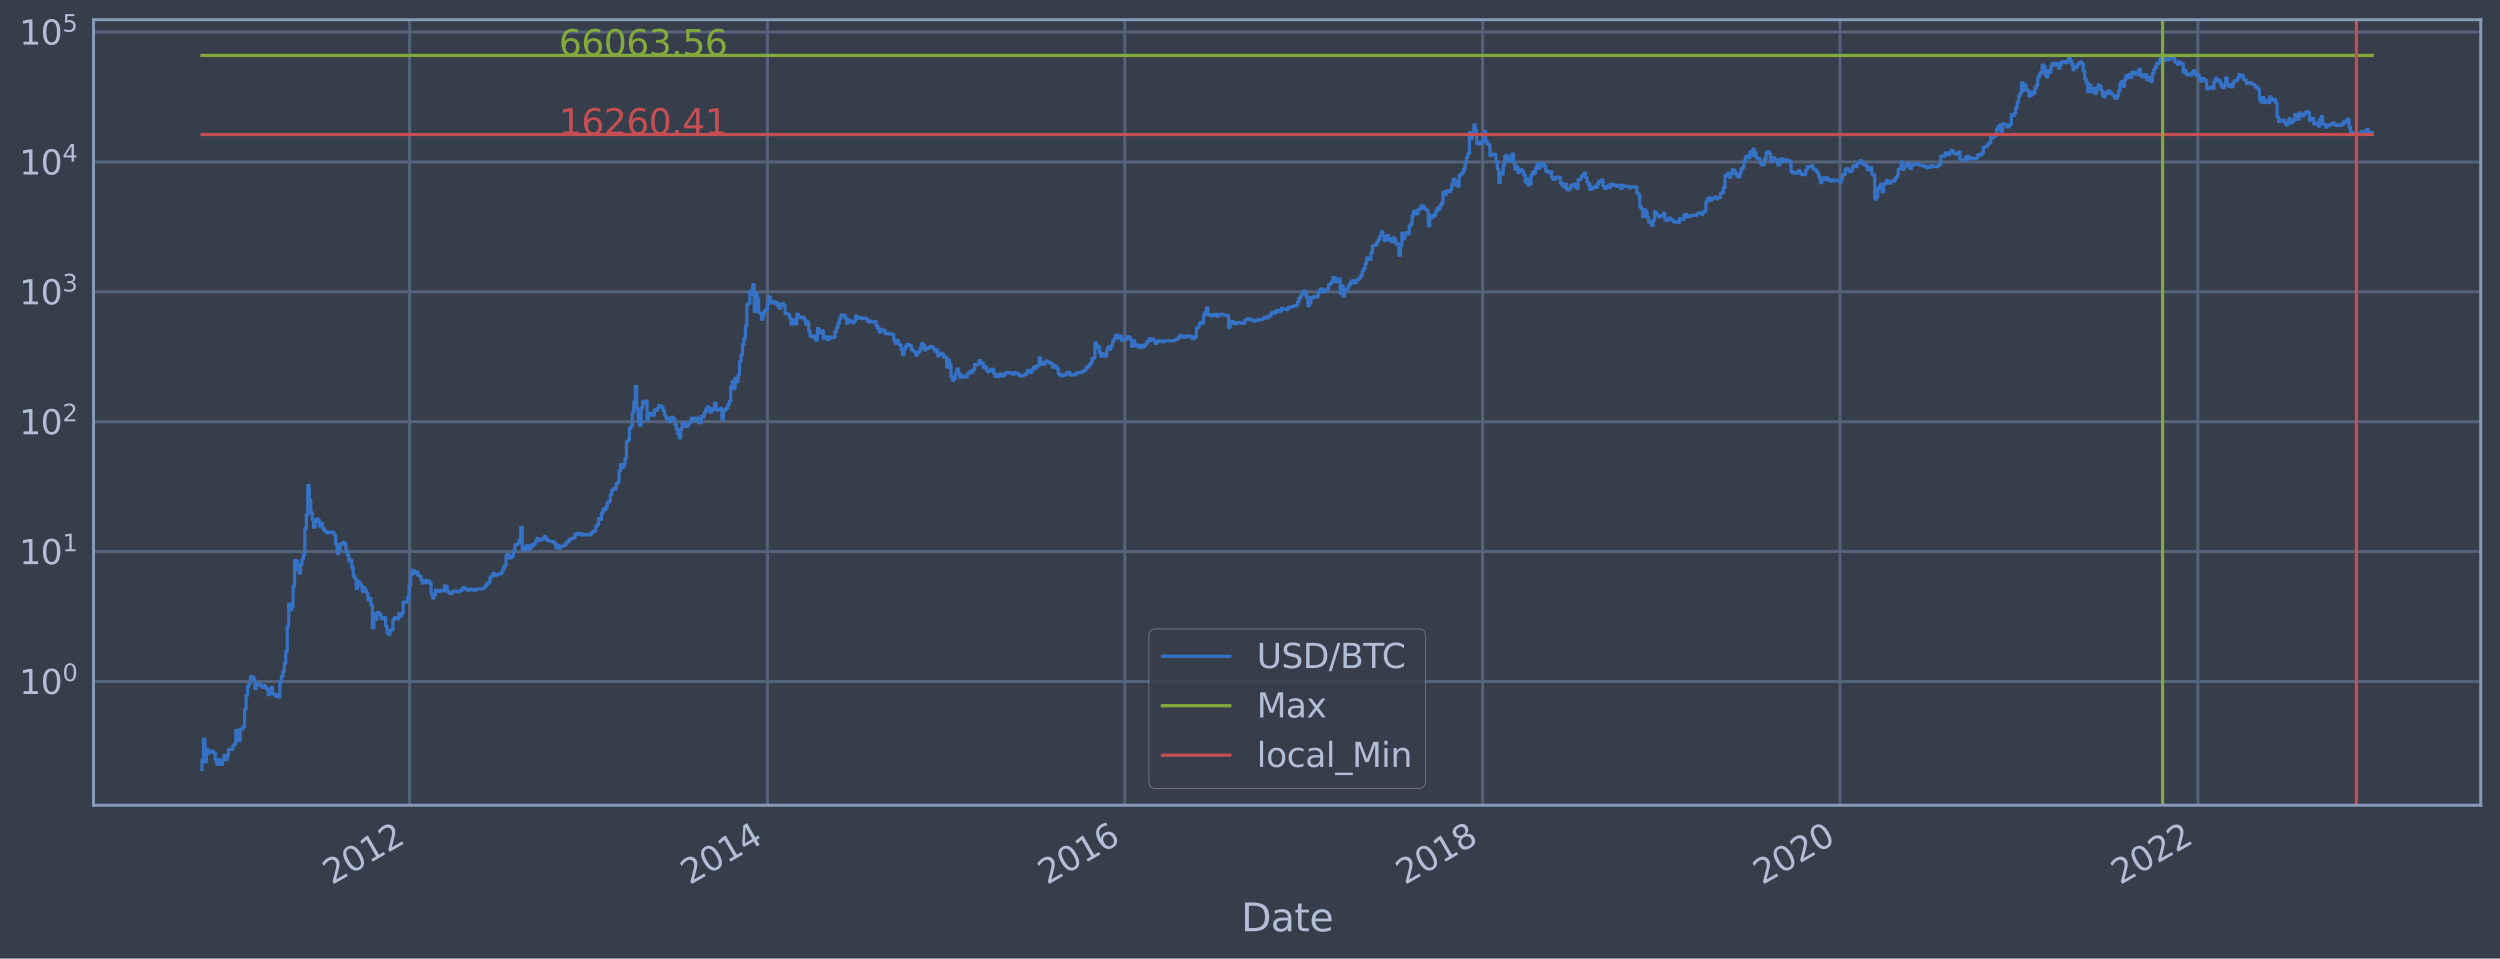 <?xml version="1.0" encoding="utf-8" standalone="no"?>
<!DOCTYPE svg PUBLIC "-//W3C//DTD SVG 1.1//EN"
  "http://www.w3.org/Graphics/SVG/1.1/DTD/svg11.dtd">
<svg xmlns:xlink="http://www.w3.org/1999/xlink" width="934.976pt" height="358.47pt" viewBox="0 0 934.976 358.47" xmlns="http://www.w3.org/2000/svg" version="1.1">
 <defs>
  <style type="text/css">*{stroke-linejoin: round; stroke-linecap: butt}</style>
 </defs>
 <g id="figure_1">
  <g id="patch_1">
   <path d="M 0 358.47 
L 934.976 358.47 
L 934.976 0 
L 0 0 
z
" style="fill: #373e4b"/>
  </g>
  <g id="axes_1">
   <g id="patch_2">
    <path d="M 34.976 301.14 
L 927.776 301.14 
L 927.776 7.38 
L 34.976 7.38 
z
" style="fill: #373e4b"/>
   </g>
   <g id="matplotlib.axis_1">
    <g id="xtick_1">
     <g id="line2d_1">
      <path d="M 153.183 301.14 
L 153.183 7.38 
" clip-path="url(#p9d4168d177)" style="fill: none; stroke: #546379; stroke-width: 1.12; stroke-linecap: square"/>
     </g>
     <g id="line2d_2"/>
     <g id="text_1">
      <!-- 2012 -->
      <g style="fill: #b1bed6" transform="translate(124.102 331.065) rotate(-30) scale(0.126 -0.126)">
       <defs>
        <path id="DejaVuSans-32" d="M 1228 531 
L 3431 531 
L 3431 0 
L 469 0 
L 469 531 
Q 828 903 1448 1529 
Q 2069 2156 2228 2338 
Q 2531 2678 2651 2914 
Q 2772 3150 2772 3378 
Q 2772 3750 2511 3984 
Q 2250 4219 1831 4219 
Q 1534 4219 1204 4116 
Q 875 4013 500 3803 
L 500 4441 
Q 881 4594 1212 4672 
Q 1544 4750 1819 4750 
Q 2544 4750 2975 4387 
Q 3406 4025 3406 3419 
Q 3406 3131 3298 2873 
Q 3191 2616 2906 2266 
Q 2828 2175 2409 1742 
Q 1991 1309 1228 531 
z
" transform="scale(0.016)"/>
        <path id="DejaVuSans-30" d="M 2034 4250 
Q 1547 4250 1301 3770 
Q 1056 3291 1056 2328 
Q 1056 1369 1301 889 
Q 1547 409 2034 409 
Q 2525 409 2770 889 
Q 3016 1369 3016 2328 
Q 3016 3291 2770 3770 
Q 2525 4250 2034 4250 
z
M 2034 4750 
Q 2819 4750 3233 4129 
Q 3647 3509 3647 2328 
Q 3647 1150 3233 529 
Q 2819 -91 2034 -91 
Q 1250 -91 836 529 
Q 422 1150 422 2328 
Q 422 3509 836 4129 
Q 1250 4750 2034 4750 
z
" transform="scale(0.016)"/>
        <path id="DejaVuSans-31" d="M 794 531 
L 1825 531 
L 1825 4091 
L 703 3866 
L 703 4441 
L 1819 4666 
L 2450 4666 
L 2450 531 
L 3481 531 
L 3481 0 
L 794 0 
L 794 531 
z
" transform="scale(0.016)"/>
       </defs>
       <use xlink:href="#DejaVuSans-32"/>
       <use xlink:href="#DejaVuSans-30" x="63.623"/>
       <use xlink:href="#DejaVuSans-31" x="127.246"/>
       <use xlink:href="#DejaVuSans-32" x="190.869"/>
      </g>
     </g>
    </g>
    <g id="xtick_2">
     <g id="line2d_3">
      <path d="M 287.013 301.14 
L 287.013 7.38 
" clip-path="url(#p9d4168d177)" style="fill: none; stroke: #546379; stroke-width: 1.12; stroke-linecap: square"/>
     </g>
     <g id="line2d_4"/>
     <g id="text_2">
      <!-- 2014 -->
      <g style="fill: #b1bed6" transform="translate(257.932 331.065) rotate(-30) scale(0.126 -0.126)">
       <defs>
        <path id="DejaVuSans-34" d="M 2419 4116 
L 825 1625 
L 2419 1625 
L 2419 4116 
z
M 2253 4666 
L 3047 4666 
L 3047 1625 
L 3713 1625 
L 3713 1100 
L 3047 1100 
L 3047 0 
L 2419 0 
L 2419 1100 
L 313 1100 
L 313 1709 
L 2253 4666 
z
" transform="scale(0.016)"/>
       </defs>
       <use xlink:href="#DejaVuSans-32"/>
       <use xlink:href="#DejaVuSans-30" x="63.623"/>
       <use xlink:href="#DejaVuSans-31" x="127.246"/>
       <use xlink:href="#DejaVuSans-34" x="190.869"/>
      </g>
     </g>
    </g>
    <g id="xtick_3">
     <g id="line2d_5">
      <path d="M 420.66 301.14 
L 420.66 7.38 
" clip-path="url(#p9d4168d177)" style="fill: none; stroke: #546379; stroke-width: 1.12; stroke-linecap: square"/>
     </g>
     <g id="line2d_6"/>
     <g id="text_3">
      <!-- 2016 -->
      <g style="fill: #b1bed6" transform="translate(391.579 331.065) rotate(-30) scale(0.126 -0.126)">
       <defs>
        <path id="DejaVuSans-36" d="M 2113 2584 
Q 1688 2584 1439 2293 
Q 1191 2003 1191 1497 
Q 1191 994 1439 701 
Q 1688 409 2113 409 
Q 2538 409 2786 701 
Q 3034 994 3034 1497 
Q 3034 2003 2786 2293 
Q 2538 2584 2113 2584 
z
M 3366 4563 
L 3366 3988 
Q 3128 4100 2886 4159 
Q 2644 4219 2406 4219 
Q 1781 4219 1451 3797 
Q 1122 3375 1075 2522 
Q 1259 2794 1537 2939 
Q 1816 3084 2150 3084 
Q 2853 3084 3261 2657 
Q 3669 2231 3669 1497 
Q 3669 778 3244 343 
Q 2819 -91 2113 -91 
Q 1303 -91 875 529 
Q 447 1150 447 2328 
Q 447 3434 972 4092 
Q 1497 4750 2381 4750 
Q 2619 4750 2861 4703 
Q 3103 4656 3366 4563 
z
" transform="scale(0.016)"/>
       </defs>
       <use xlink:href="#DejaVuSans-32"/>
       <use xlink:href="#DejaVuSans-30" x="63.623"/>
       <use xlink:href="#DejaVuSans-31" x="127.246"/>
       <use xlink:href="#DejaVuSans-36" x="190.869"/>
      </g>
     </g>
    </g>
    <g id="xtick_4">
     <g id="line2d_7">
      <path d="M 554.491 301.14 
L 554.491 7.38 
" clip-path="url(#p9d4168d177)" style="fill: none; stroke: #546379; stroke-width: 1.12; stroke-linecap: square"/>
     </g>
     <g id="line2d_8"/>
     <g id="text_4">
      <!-- 2018 -->
      <g style="fill: #b1bed6" transform="translate(525.409 331.065) rotate(-30) scale(0.126 -0.126)">
       <defs>
        <path id="DejaVuSans-38" d="M 2034 2216 
Q 1584 2216 1326 1975 
Q 1069 1734 1069 1313 
Q 1069 891 1326 650 
Q 1584 409 2034 409 
Q 2484 409 2743 651 
Q 3003 894 3003 1313 
Q 3003 1734 2745 1975 
Q 2488 2216 2034 2216 
z
M 1403 2484 
Q 997 2584 770 2862 
Q 544 3141 544 3541 
Q 544 4100 942 4425 
Q 1341 4750 2034 4750 
Q 2731 4750 3128 4425 
Q 3525 4100 3525 3541 
Q 3525 3141 3298 2862 
Q 3072 2584 2669 2484 
Q 3125 2378 3379 2068 
Q 3634 1759 3634 1313 
Q 3634 634 3220 271 
Q 2806 -91 2034 -91 
Q 1263 -91 848 271 
Q 434 634 434 1313 
Q 434 1759 690 2068 
Q 947 2378 1403 2484 
z
M 1172 3481 
Q 1172 3119 1398 2916 
Q 1625 2713 2034 2713 
Q 2441 2713 2670 2916 
Q 2900 3119 2900 3481 
Q 2900 3844 2670 4047 
Q 2441 4250 2034 4250 
Q 1625 4250 1398 4047 
Q 1172 3844 1172 3481 
z
" transform="scale(0.016)"/>
       </defs>
       <use xlink:href="#DejaVuSans-32"/>
       <use xlink:href="#DejaVuSans-30" x="63.623"/>
       <use xlink:href="#DejaVuSans-31" x="127.246"/>
       <use xlink:href="#DejaVuSans-38" x="190.869"/>
      </g>
     </g>
    </g>
    <g id="xtick_5">
     <g id="line2d_9">
      <path d="M 688.138 301.14 
L 688.138 7.38 
" clip-path="url(#p9d4168d177)" style="fill: none; stroke: #546379; stroke-width: 1.12; stroke-linecap: square"/>
     </g>
     <g id="line2d_10"/>
     <g id="text_5">
      <!-- 2020 -->
      <g style="fill: #b1bed6" transform="translate(659.057 331.065) rotate(-30) scale(0.126 -0.126)">
       <use xlink:href="#DejaVuSans-32"/>
       <use xlink:href="#DejaVuSans-30" x="63.623"/>
       <use xlink:href="#DejaVuSans-32" x="127.246"/>
       <use xlink:href="#DejaVuSans-30" x="190.869"/>
      </g>
     </g>
    </g>
    <g id="xtick_6">
     <g id="line2d_11">
      <path d="M 821.968 301.14 
L 821.968 7.38 
" clip-path="url(#p9d4168d177)" style="fill: none; stroke: #546379; stroke-width: 1.12; stroke-linecap: square"/>
     </g>
     <g id="line2d_12"/>
     <g id="text_6">
      <!-- 2022 -->
      <g style="fill: #b1bed6" transform="translate(792.887 331.065) rotate(-30) scale(0.126 -0.126)">
       <use xlink:href="#DejaVuSans-32"/>
       <use xlink:href="#DejaVuSans-30" x="63.623"/>
       <use xlink:href="#DejaVuSans-32" x="127.246"/>
       <use xlink:href="#DejaVuSans-32" x="190.869"/>
      </g>
     </g>
    </g>
    <g id="text_7">
     <!-- Date -->
     <g style="fill: #b1bed6" transform="translate(464.167 348.276) scale(0.144 -0.144)">
      <defs>
       <path id="DejaVuSans-44" d="M 1259 4147 
L 1259 519 
L 2022 519 
Q 2988 519 3436 956 
Q 3884 1394 3884 2338 
Q 3884 3275 3436 3711 
Q 2988 4147 2022 4147 
L 1259 4147 
z
M 628 4666 
L 1925 4666 
Q 3281 4666 3915 4102 
Q 4550 3538 4550 2338 
Q 4550 1131 3912 565 
Q 3275 0 1925 0 
L 628 0 
L 628 4666 
z
" transform="scale(0.016)"/>
       <path id="DejaVuSans-61" d="M 2194 1759 
Q 1497 1759 1228 1600 
Q 959 1441 959 1056 
Q 959 750 1161 570 
Q 1363 391 1709 391 
Q 2188 391 2477 730 
Q 2766 1069 2766 1631 
L 2766 1759 
L 2194 1759 
z
M 3341 1997 
L 3341 0 
L 2766 0 
L 2766 531 
Q 2569 213 2275 61 
Q 1981 -91 1556 -91 
Q 1019 -91 701 211 
Q 384 513 384 1019 
Q 384 1609 779 1909 
Q 1175 2209 1959 2209 
L 2766 2209 
L 2766 2266 
Q 2766 2663 2505 2880 
Q 2244 3097 1772 3097 
Q 1472 3097 1187 3025 
Q 903 2953 641 2809 
L 641 3341 
Q 956 3463 1253 3523 
Q 1550 3584 1831 3584 
Q 2591 3584 2966 3190 
Q 3341 2797 3341 1997 
z
" transform="scale(0.016)"/>
       <path id="DejaVuSans-74" d="M 1172 4494 
L 1172 3500 
L 2356 3500 
L 2356 3053 
L 1172 3053 
L 1172 1153 
Q 1172 725 1289 603 
Q 1406 481 1766 481 
L 2356 481 
L 2356 0 
L 1766 0 
Q 1100 0 847 248 
Q 594 497 594 1153 
L 594 3053 
L 172 3053 
L 172 3500 
L 594 3500 
L 594 4494 
L 1172 4494 
z
" transform="scale(0.016)"/>
       <path id="DejaVuSans-65" d="M 3597 1894 
L 3597 1613 
L 953 1613 
Q 991 1019 1311 708 
Q 1631 397 2203 397 
Q 2534 397 2845 478 
Q 3156 559 3463 722 
L 3463 178 
Q 3153 47 2828 -22 
Q 2503 -91 2169 -91 
Q 1331 -91 842 396 
Q 353 884 353 1716 
Q 353 2575 817 3079 
Q 1281 3584 2069 3584 
Q 2775 3584 3186 3129 
Q 3597 2675 3597 1894 
z
M 3022 2063 
Q 3016 2534 2758 2815 
Q 2500 3097 2075 3097 
Q 1594 3097 1305 2825 
Q 1016 2553 972 2059 
L 3022 2063 
z
" transform="scale(0.016)"/>
      </defs>
      <use xlink:href="#DejaVuSans-44"/>
      <use xlink:href="#DejaVuSans-61" x="77.002"/>
      <use xlink:href="#DejaVuSans-74" x="138.281"/>
      <use xlink:href="#DejaVuSans-65" x="177.49"/>
     </g>
    </g>
   </g>
   <g id="matplotlib.axis_2">
    <g id="ytick_1">
     <g id="line2d_13">
      <path d="M 34.976 254.864 
L 927.776 254.864 
" clip-path="url(#p9d4168d177)" style="fill: none; stroke: #546379; stroke-width: 1.12; stroke-linecap: square"/>
     </g>
     <g id="line2d_14"/>
     <g id="text_8">
      <!-- $\mathdefault{10^{0}}$ -->
      <g style="fill: #b1bed6" transform="translate(7.2 259.651) scale(0.126 -0.126)">
       <use xlink:href="#DejaVuSans-31" transform="translate(0 0.766)"/>
       <use xlink:href="#DejaVuSans-30" transform="translate(63.623 0.766)"/>
       <use xlink:href="#DejaVuSans-30" transform="translate(128.203 39.047) scale(0.7)"/>
      </g>
     </g>
    </g>
    <g id="ytick_2">
     <g id="line2d_15">
      <path d="M 34.976 206.288 
L 927.776 206.288 
" clip-path="url(#p9d4168d177)" style="fill: none; stroke: #546379; stroke-width: 1.12; stroke-linecap: square"/>
     </g>
     <g id="line2d_16"/>
     <g id="text_9">
      <!-- $\mathdefault{10^{1}}$ -->
      <g style="fill: #b1bed6" transform="translate(7.2 211.075) scale(0.126 -0.126)">
       <use xlink:href="#DejaVuSans-31" transform="translate(0 0.684)"/>
       <use xlink:href="#DejaVuSans-30" transform="translate(63.623 0.684)"/>
       <use xlink:href="#DejaVuSans-31" transform="translate(128.203 38.966) scale(0.7)"/>
      </g>
     </g>
    </g>
    <g id="ytick_3">
     <g id="line2d_17">
      <path d="M 34.976 157.713 
L 927.776 157.713 
" clip-path="url(#p9d4168d177)" style="fill: none; stroke: #546379; stroke-width: 1.12; stroke-linecap: square"/>
     </g>
     <g id="line2d_18"/>
     <g id="text_10">
      <!-- $\mathdefault{10^{2}}$ -->
      <g style="fill: #b1bed6" transform="translate(7.2 162.5) scale(0.126 -0.126)">
       <use xlink:href="#DejaVuSans-31" transform="translate(0 0.766)"/>
       <use xlink:href="#DejaVuSans-30" transform="translate(63.623 0.766)"/>
       <use xlink:href="#DejaVuSans-32" transform="translate(128.203 39.047) scale(0.7)"/>
      </g>
     </g>
    </g>
    <g id="ytick_4">
     <g id="line2d_19">
      <path d="M 34.976 109.138 
L 927.776 109.138 
" clip-path="url(#p9d4168d177)" style="fill: none; stroke: #546379; stroke-width: 1.12; stroke-linecap: square"/>
     </g>
     <g id="line2d_20"/>
     <g id="text_11">
      <!-- $\mathdefault{10^{3}}$ -->
      <g style="fill: #b1bed6" transform="translate(7.2 113.925) scale(0.126 -0.126)">
       <defs>
        <path id="DejaVuSans-33" d="M 2597 2516 
Q 3050 2419 3304 2112 
Q 3559 1806 3559 1356 
Q 3559 666 3084 287 
Q 2609 -91 1734 -91 
Q 1441 -91 1130 -33 
Q 819 25 488 141 
L 488 750 
Q 750 597 1062 519 
Q 1375 441 1716 441 
Q 2309 441 2620 675 
Q 2931 909 2931 1356 
Q 2931 1769 2642 2001 
Q 2353 2234 1838 2234 
L 1294 2234 
L 1294 2753 
L 1863 2753 
Q 2328 2753 2575 2939 
Q 2822 3125 2822 3475 
Q 2822 3834 2567 4026 
Q 2313 4219 1838 4219 
Q 1578 4219 1281 4162 
Q 984 4106 628 3988 
L 628 4550 
Q 988 4650 1302 4700 
Q 1616 4750 1894 4750 
Q 2613 4750 3031 4423 
Q 3450 4097 3450 3541 
Q 3450 3153 3228 2886 
Q 3006 2619 2597 2516 
z
" transform="scale(0.016)"/>
       </defs>
       <use xlink:href="#DejaVuSans-31" transform="translate(0 0.766)"/>
       <use xlink:href="#DejaVuSans-30" transform="translate(63.623 0.766)"/>
       <use xlink:href="#DejaVuSans-33" transform="translate(128.203 39.047) scale(0.7)"/>
      </g>
     </g>
    </g>
    <g id="ytick_5">
     <g id="line2d_21">
      <path d="M 34.976 60.562 
L 927.776 60.562 
" clip-path="url(#p9d4168d177)" style="fill: none; stroke: #546379; stroke-width: 1.12; stroke-linecap: square"/>
     </g>
     <g id="line2d_22"/>
     <g id="text_12">
      <!-- $\mathdefault{10^{4}}$ -->
      <g style="fill: #b1bed6" transform="translate(7.2 65.349) scale(0.126 -0.126)">
       <use xlink:href="#DejaVuSans-31" transform="translate(0 0.684)"/>
       <use xlink:href="#DejaVuSans-30" transform="translate(63.623 0.684)"/>
       <use xlink:href="#DejaVuSans-34" transform="translate(128.203 38.966) scale(0.7)"/>
      </g>
     </g>
    </g>
    <g id="ytick_6">
     <g id="line2d_23">
      <path d="M 34.976 11.987 
L 927.776 11.987 
" clip-path="url(#p9d4168d177)" style="fill: none; stroke: #546379; stroke-width: 1.12; stroke-linecap: square"/>
     </g>
     <g id="line2d_24"/>
     <g id="text_13">
      <!-- $\mathdefault{10^{5}}$ -->
      <g style="fill: #b1bed6" transform="translate(7.2 16.774) scale(0.126 -0.126)">
       <defs>
        <path id="DejaVuSans-35" d="M 691 4666 
L 3169 4666 
L 3169 4134 
L 1269 4134 
L 1269 2991 
Q 1406 3038 1543 3061 
Q 1681 3084 1819 3084 
Q 2600 3084 3056 2656 
Q 3513 2228 3513 1497 
Q 3513 744 3044 326 
Q 2575 -91 1722 -91 
Q 1428 -91 1123 -41 
Q 819 9 494 109 
L 494 744 
Q 775 591 1075 516 
Q 1375 441 1709 441 
Q 2250 441 2565 725 
Q 2881 1009 2881 1497 
Q 2881 1984 2565 2268 
Q 2250 2553 1709 2553 
Q 1456 2553 1204 2497 
Q 953 2441 691 2322 
L 691 4666 
z
" transform="scale(0.016)"/>
       </defs>
       <use xlink:href="#DejaVuSans-31" transform="translate(0 0.684)"/>
       <use xlink:href="#DejaVuSans-30" transform="translate(63.623 0.684)"/>
       <use xlink:href="#DejaVuSans-35" transform="translate(128.203 38.966) scale(0.7)"/>
      </g>
     </g>
    </g>
    <g id="ytick_7">
     <g id="line2d_25"/>
    </g>
    <g id="ytick_8">
     <g id="line2d_26"/>
    </g>
    <g id="ytick_9">
     <g id="line2d_27"/>
    </g>
    <g id="ytick_10">
     <g id="line2d_28"/>
    </g>
    <g id="ytick_11">
     <g id="line2d_29"/>
    </g>
    <g id="ytick_12">
     <g id="line2d_30"/>
    </g>
    <g id="ytick_13">
     <g id="line2d_31"/>
    </g>
    <g id="ytick_14">
     <g id="line2d_32"/>
    </g>
    <g id="ytick_15">
     <g id="line2d_33"/>
    </g>
    <g id="ytick_16">
     <g id="line2d_34"/>
    </g>
    <g id="ytick_17">
     <g id="line2d_35"/>
    </g>
    <g id="ytick_18">
     <g id="line2d_36"/>
    </g>
    <g id="ytick_19">
     <g id="line2d_37"/>
    </g>
    <g id="ytick_20">
     <g id="line2d_38"/>
    </g>
    <g id="ytick_21">
     <g id="line2d_39"/>
    </g>
    <g id="ytick_22">
     <g id="line2d_40"/>
    </g>
    <g id="ytick_23">
     <g id="line2d_41"/>
    </g>
    <g id="ytick_24">
     <g id="line2d_42"/>
    </g>
    <g id="ytick_25">
     <g id="line2d_43"/>
    </g>
    <g id="ytick_26">
     <g id="line2d_44"/>
    </g>
    <g id="ytick_27">
     <g id="line2d_45"/>
    </g>
    <g id="ytick_28">
     <g id="line2d_46"/>
    </g>
    <g id="ytick_29">
     <g id="line2d_47"/>
    </g>
    <g id="ytick_30">
     <g id="line2d_48"/>
    </g>
    <g id="ytick_31">
     <g id="line2d_49"/>
    </g>
    <g id="ytick_32">
     <g id="line2d_50"/>
    </g>
    <g id="ytick_33">
     <g id="line2d_51"/>
    </g>
    <g id="ytick_34">
     <g id="line2d_52"/>
    </g>
    <g id="ytick_35">
     <g id="line2d_53"/>
    </g>
    <g id="ytick_36">
     <g id="line2d_54"/>
    </g>
    <g id="ytick_37">
     <g id="line2d_55"/>
    </g>
    <g id="ytick_38">
     <g id="line2d_56"/>
    </g>
    <g id="ytick_39">
     <g id="line2d_57"/>
    </g>
    <g id="ytick_40">
     <g id="line2d_58"/>
    </g>
    <g id="ytick_41">
     <g id="line2d_59"/>
    </g>
    <g id="ytick_42">
     <g id="line2d_60"/>
    </g>
    <g id="ytick_43">
     <g id="line2d_61"/>
    </g>
    <g id="ytick_44">
     <g id="line2d_62"/>
    </g>
    <g id="ytick_45">
     <g id="line2d_63"/>
    </g>
    <g id="ytick_46">
     <g id="line2d_64"/>
    </g>
    <g id="ytick_47">
     <g id="line2d_65"/>
    </g>
    <g id="ytick_48">
     <g id="line2d_66"/>
    </g>
    <g id="ytick_49">
     <g id="line2d_67"/>
    </g>
    <g id="ytick_50">
     <g id="line2d_68"/>
    </g>
    <g id="ytick_51">
     <g id="line2d_69"/>
    </g>
    <g id="ytick_52">
     <g id="line2d_70"/>
    </g>
    <g id="ytick_53">
     <g id="line2d_71"/>
    </g>
    <g id="ytick_54">
     <g id="line2d_72"/>
    </g>
   </g>
   <g id="line2d_73">
    <path d="M 75.558 287.787 
L 75.558 284.109 
L 76.107 284.109 
L 76.107 276.416 
L 76.656 276.416 
L 76.656 284.97 
L 77.206 284.97 
L 77.206 280.263 
L 77.755 280.263 
L 77.755 281.718 
L 78.304 281.718 
L 78.304 280.978 
L 79.952 280.978 
L 79.952 281.718 
L 80.501 281.718 
L 80.501 284.109 
L 81.05 284.109 
L 81.05 285.868 
L 81.599 285.868 
L 81.599 284.109 
L 82.149 284.109 
L 82.149 285.868 
L 83.247 285.868 
L 83.247 284.109 
L 83.796 284.109 
L 83.796 282.485 
L 84.346 282.485 
L 84.346 284.109 
L 84.895 284.109 
L 84.895 282.485 
L 85.444 282.485 
L 85.444 280.263 
L 87.092 280.263 
L 87.092 278.901 
L 87.641 278.901 
L 87.641 278.252 
L 88.19 278.252 
L 88.19 273.164 
L 88.739 273.164 
L 88.739 274.194 
L 89.289 274.194 
L 89.289 277.011 
L 89.838 277.011 
L 89.838 272.668 
L 90.936 272.668 
L 90.936 271.709 
L 91.486 271.709 
L 91.486 265.291 
L 92.035 265.291 
L 92.035 260.105 
L 92.584 260.105 
L 92.584 256.623 
L 93.133 256.623 
L 93.133 255.506 
L 93.683 255.506 
L 93.683 253.046 
L 94.232 253.046 
L 94.232 253.24 
L 94.781 253.24 
L 94.781 254.036 
L 95.33 254.036 
L 95.33 257.56 
L 95.88 257.56 
L 95.88 255.725 
L 96.978 255.725 
L 96.978 255.946 
L 97.527 255.946 
L 97.527 256.623 
L 98.076 256.623 
L 98.076 257.086 
L 98.626 257.086 
L 98.626 256.395 
L 99.175 256.395 
L 99.175 257.086 
L 99.724 257.086 
L 99.724 257.801 
L 100.273 257.801 
L 100.273 259.836 
L 100.823 259.836 
L 100.823 258.045 
L 101.372 258.045 
L 101.372 257.086 
L 101.921 257.086 
L 101.921 259.571 
L 103.02 259.571 
L 103.02 260.377 
L 103.569 260.377 
L 103.569 260.105 
L 104.118 260.105 
L 104.118 260.653 
L 104.667 260.653 
L 104.667 255.076 
L 105.216 255.076 
L 105.216 253.046 
L 105.766 253.046 
L 105.766 251.194 
L 106.315 251.194 
L 106.315 248.069 
L 106.864 248.069 
L 106.864 243.546 
L 107.413 243.546 
L 107.413 234.225 
L 107.963 234.225 
L 107.963 225.884 
L 108.512 225.884 
L 108.512 228.077 
L 109.061 228.077 
L 109.061 226.98 
L 109.61 226.98 
L 109.61 219.248 
L 110.16 219.248 
L 110.16 209.568 
L 110.709 209.568 
L 110.709 209.791 
L 111.258 209.791 
L 111.258 212.985 
L 111.807 212.985 
L 111.807 214.393 
L 112.357 214.393 
L 112.357 211.128 
L 112.906 211.128 
L 112.906 209.275 
L 113.455 209.275 
L 113.455 207.437 
L 114.004 207.437 
L 114.004 197.664 
L 114.553 197.664 
L 114.553 192.538 
L 115.103 192.538 
L 115.103 181.527 
L 115.652 181.527 
L 115.652 187.068 
L 116.201 187.068 
L 116.201 191.676 
L 116.75 191.676 
L 116.75 194.362 
L 117.3 194.362 
L 117.3 197.193 
L 117.849 197.193 
L 117.849 195.156 
L 118.398 195.156 
L 118.398 194.018 
L 118.947 194.018 
L 118.947 194.628 
L 119.497 194.628 
L 119.497 196.719 
L 120.046 196.719 
L 120.046 195.801 
L 120.595 195.801 
L 120.595 197.511 
L 121.144 197.511 
L 121.144 198.421 
L 121.694 198.421 
L 121.694 198.817 
L 122.243 198.817 
L 122.243 199.296 
L 123.341 199.281 
L 123.341 198.95 
L 124.44 199.04 
L 124.44 199.1 
L 124.989 199.1 
L 124.989 200.161 
L 125.538 200.161 
L 125.538 203.487 
L 126.087 203.487 
L 126.087 207.018 
L 126.637 207.018 
L 126.637 205.563 
L 127.186 205.563 
L 127.186 203.524 
L 128.284 203.543 
L 128.284 202.886 
L 128.834 202.886 
L 128.834 203.395 
L 129.383 203.395 
L 129.383 206.267 
L 129.932 206.267 
L 129.932 207.594 
L 130.481 207.594 
L 130.481 209.816 
L 131.031 209.816 
L 131.031 209.568 
L 131.58 209.568 
L 131.58 212.273 
L 132.129 212.273 
L 132.129 215.409 
L 132.678 215.409 
L 132.678 216.407 
L 133.227 216.407 
L 133.227 220.165 
L 133.777 220.165 
L 133.777 217.455 
L 134.326 217.455 
L 134.326 217.78 
L 134.875 217.78 
L 134.875 218.939 
L 135.424 218.939 
L 135.424 221.123 
L 135.974 221.123 
L 135.974 219.801 
L 136.523 219.801 
L 136.523 220.785 
L 137.072 220.785 
L 137.072 221.816 
L 137.621 221.816 
L 137.621 224.439 
L 138.171 224.439 
L 138.171 223.752 
L 138.72 223.752 
L 138.72 226.315 
L 139.269 226.315 
L 139.269 234.787 
L 139.818 234.787 
L 139.818 229.613 
L 140.368 229.613 
L 140.368 231.687 
L 140.917 231.687 
L 140.917 229.109 
L 142.015 229.171 
L 142.015 229.805 
L 142.564 229.805 
L 142.564 231.408 
L 143.114 231.408 
L 143.114 231.064 
L 143.663 231.064 
L 143.663 230.928 
L 144.212 230.928 
L 144.212 234.146 
L 144.761 234.146 
L 144.761 236.66 
L 145.311 236.66 
L 145.311 237.293 
L 145.86 237.293 
L 145.86 235.703 
L 146.409 235.703 
L 146.409 235.449 
L 146.958 235.449 
L 146.958 231.687 
L 147.508 231.687 
L 147.508 230.996 
L 148.057 230.996 
L 148.057 231.269 
L 148.606 231.269 
L 148.606 231.408 
L 149.155 231.408 
L 149.155 229.486 
L 149.705 229.486 
L 149.705 230.326 
L 150.254 230.326 
L 150.254 229.296 
L 150.803 229.296 
L 150.803 225.201 
L 152.451 225.149 
L 152.451 223.275 
L 153 223.275 
L 153 219.093 
L 153.549 219.093 
L 153.549 215.054 
L 154.098 215.054 
L 154.098 213.218 
L 154.648 213.218 
L 154.648 213.513 
L 155.197 213.513 
L 155.197 214.393 
L 155.746 214.393 
L 155.746 213.903 
L 156.295 213.903 
L 156.295 215.15 
L 156.845 215.15 
L 156.845 215.474 
L 157.394 215.474 
L 157.394 216.785 
L 157.943 216.785 
L 157.943 218.073 
L 158.492 218.073 
L 158.492 217.889 
L 159.042 217.889 
L 159.042 217.1 
L 159.591 217.1 
L 159.591 217.999 
L 160.14 217.999 
L 160.14 217.277 
L 160.689 217.277 
L 160.689 218.184 
L 161.238 218.184 
L 161.238 222.037 
L 161.788 222.037 
L 161.788 223.704 
L 162.337 223.704 
L 162.337 222.533 
L 162.886 222.533 
L 162.886 220.701 
L 163.435 220.701 
L 163.435 220.995 
L 163.985 220.995 
L 163.985 221.166 
L 164.534 221.166 
L 164.534 220.743 
L 165.083 220.743 
L 165.083 220.953 
L 166.182 220.995 
L 166.182 219.093 
L 166.731 219.093 
L 166.731 219.287 
L 167.28 219.287 
L 167.28 221.123 
L 167.829 221.123 
L 167.829 221.728 
L 168.378 221.728 
L 168.378 222.037 
L 168.928 222.037 
L 168.928 221.553 
L 169.477 221.553 
L 169.477 221.038 
L 170.575 221.08 
L 170.575 221.166 
L 171.125 221.166 
L 171.125 221.337 
L 171.674 221.337 
L 171.674 221.038 
L 172.772 220.953 
L 172.772 220.124 
L 173.322 220.124 
L 173.322 219.682 
L 173.871 219.682 
L 173.871 220.246 
L 174.42 220.246 
L 174.42 220.535 
L 174.969 220.535 
L 174.969 220.743 
L 175.519 220.743 
L 175.519 220.287 
L 176.068 220.287 
L 176.068 220.493 
L 177.166 220.493 
L 177.166 220.869 
L 177.715 220.869 
L 177.715 220.493 
L 178.265 220.493 
L 178.265 220.328 
L 180.462 220.246 
L 180.462 220.043 
L 181.011 220.043 
L 181.011 219.801 
L 181.56 219.801 
L 181.56 218.977 
L 182.109 218.977 
L 182.109 218.221 
L 182.659 218.221 
L 182.659 217.926 
L 183.208 217.926 
L 183.208 216.136 
L 183.757 216.136 
L 183.757 215.441 
L 184.306 215.441 
L 184.306 214.424 
L 184.856 214.424 
L 184.856 215.182 
L 185.954 215.118 
L 185.954 214.768 
L 187.052 214.705 
L 187.052 214.611 
L 187.602 214.611 
L 187.602 213.873 
L 188.151 213.873 
L 188.151 212.47 
L 188.7 212.47 
L 188.7 211.53 
L 189.249 211.53 
L 189.249 207.661 
L 189.799 207.661 
L 189.799 207.304 
L 190.348 207.304 
L 190.348 208.723 
L 191.446 208.628 
L 191.446 208.001 
L 191.996 208.001 
L 191.996 206.037 
L 192.545 206.037 
L 192.545 203.879 
L 193.094 203.879 
L 193.094 203.617 
L 193.643 203.617 
L 193.643 203.085 
L 194.193 203.085 
L 194.193 201.921 
L 194.742 201.921 
L 194.742 197.221 
L 195.291 197.221 
L 195.291 205.36 
L 195.84 205.36 
L 195.84 205.767 
L 196.389 205.767 
L 196.389 204.297 
L 196.939 204.297 
L 196.939 204.011 
L 197.488 204.011 
L 197.488 205.542 
L 198.037 205.542 
L 198.037 205.079 
L 198.586 205.079 
L 198.586 203.766 
L 199.136 203.766 
L 199.136 204.011 
L 199.685 204.011 
L 199.685 203.377 
L 200.234 203.377 
L 200.234 202.477 
L 200.783 202.477 
L 200.783 201.363 
L 201.333 201.363 
L 201.333 201.75 
L 201.882 201.75 
L 201.882 202.024 
L 202.431 202.024 
L 202.431 201.648 
L 202.98 201.648 
L 202.98 201.446 
L 203.53 201.446 
L 203.53 200.64 
L 204.079 200.64 
L 204.079 201.446 
L 204.628 201.446 
L 204.628 202.163 
L 205.726 202.267 
L 205.726 202.46 
L 206.825 202.548 
L 206.825 202.69 
L 207.374 202.69 
L 207.374 203.23 
L 207.923 203.23 
L 207.923 204.881 
L 208.473 204.881 
L 208.473 203.954 
L 209.022 203.954 
L 209.022 205.019 
L 209.571 205.019 
L 209.571 204.335 
L 210.12 204.335 
L 210.12 204.201 
L 210.67 204.201 
L 210.67 203.954 
L 211.219 203.954 
L 211.219 203.747 
L 211.768 203.747 
L 211.768 202.761 
L 212.317 202.761 
L 212.317 202.619 
L 212.867 202.619 
L 212.867 201.648 
L 213.965 201.581 
L 213.965 201.312 
L 214.514 201.312 
L 214.514 201.163 
L 215.063 201.163 
L 215.063 199.662 
L 215.613 199.662 
L 215.613 199.91 
L 216.162 199.91 
L 216.162 199.494 
L 217.26 199.57 
L 217.26 200.114 
L 217.81 200.114 
L 217.81 199.755 
L 218.359 199.755 
L 218.359 200.036 
L 219.457 199.942 
L 219.457 199.848 
L 220.007 199.848 
L 220.007 200.083 
L 220.556 200.083 
L 220.556 199.895 
L 221.105 199.895 
L 221.105 199.433 
L 221.654 199.433 
L 221.654 198.728 
L 222.753 198.684 
L 222.753 197.002 
L 223.302 197.002 
L 223.302 196.176 
L 223.851 196.176 
L 223.851 193.923 
L 224.4 193.923 
L 224.4 194.231 
L 224.95 194.231 
L 224.95 191.899 
L 225.499 191.899 
L 225.499 190.387 
L 226.048 190.387 
L 226.048 190.646 
L 226.597 190.646 
L 226.597 189.512 
L 227.147 189.512 
L 227.147 187.846 
L 227.696 187.846 
L 227.696 187.557 
L 228.245 187.557 
L 228.245 185.032 
L 228.794 185.032 
L 228.794 183.481 
L 229.344 183.481 
L 229.344 182.749 
L 230.442 182.833 
L 230.442 180.872 
L 230.991 180.872 
L 230.991 180.317 
L 231.54 180.317 
L 231.54 176.014 
L 232.09 176.014 
L 232.09 173.672 
L 232.639 173.672 
L 232.639 174.879 
L 233.188 174.879 
L 233.188 173.686 
L 233.737 173.686 
L 233.737 171.46 
L 234.287 171.46 
L 234.287 165.162 
L 234.836 165.162 
L 234.836 164.664 
L 235.385 164.664 
L 235.385 160.219 
L 235.934 160.219 
L 235.934 159.358 
L 236.484 159.358 
L 236.484 154.34 
L 237.033 154.34 
L 237.033 150.301 
L 237.582 150.301 
L 237.582 144.513 
L 238.131 144.513 
L 238.131 153.022 
L 238.681 153.022 
L 238.681 157.713 
L 239.23 157.713 
L 239.23 159.041 
L 239.779 159.041 
L 239.779 152.588 
L 240.328 152.588 
L 240.328 150.241 
L 240.877 150.241 
L 240.877 151.072 
L 241.427 151.072 
L 241.427 149.941 
L 241.976 149.941 
L 241.976 157.028 
L 242.525 157.028 
L 242.525 154.586 
L 243.074 154.586 
L 243.074 155.069 
L 243.624 155.069 
L 243.624 154.64 
L 244.173 154.64 
L 244.173 155.322 
L 244.722 155.322 
L 244.722 153.291 
L 245.271 153.291 
L 245.271 153.515 
L 245.821 153.515 
L 245.821 152.721 
L 246.37 152.721 
L 246.37 151.618 
L 246.919 151.618 
L 246.919 151.808 
L 247.468 151.808 
L 247.468 152.292 
L 248.018 152.292 
L 248.018 153.619 
L 248.567 153.619 
L 248.567 155.417 
L 249.116 155.417 
L 249.116 156.464 
L 249.665 156.464 
L 249.665 156.906 
L 250.214 156.906 
L 250.214 157.734 
L 250.764 157.734 
L 250.764 156.152 
L 251.313 156.152 
L 251.313 156.021 
L 251.862 156.021 
L 251.862 156.908 
L 252.411 156.908 
L 252.411 158.873 
L 252.961 158.873 
L 252.961 160.651 
L 253.51 160.651 
L 253.51 162.41 
L 254.059 162.41 
L 254.059 163.782 
L 254.608 163.782 
L 254.608 160.434 
L 255.158 160.434 
L 255.158 158.139 
L 255.707 158.139 
L 255.707 158.345 
L 256.256 158.345 
L 256.256 159.472 
L 257.355 159.474 
L 257.355 158.356 
L 257.904 158.356 
L 257.904 157.989 
L 258.453 157.989 
L 258.453 156.444 
L 259.002 156.444 
L 259.002 156.694 
L 259.551 156.694 
L 259.551 156.373 
L 260.101 156.373 
L 260.101 157.13 
L 260.65 157.13 
L 260.65 156.357 
L 261.199 156.357 
L 261.199 158.122 
L 261.748 158.122 
L 261.748 157.861 
L 262.298 157.861 
L 262.298 155.62 
L 262.847 155.62 
L 262.847 155.887 
L 263.396 155.887 
L 263.396 154.271 
L 263.945 154.271 
L 263.945 153.033 
L 264.495 153.033 
L 264.495 152.164 
L 265.044 152.164 
L 265.044 153.409 
L 265.593 153.409 
L 265.593 154.189 
L 266.142 154.189 
L 266.142 152.747 
L 266.692 152.747 
L 266.692 153.166 
L 267.241 153.166 
L 267.241 150.743 
L 267.79 150.743 
L 267.79 153.339 
L 268.888 153.406 
L 268.888 153.065 
L 269.438 153.065 
L 269.438 152.669 
L 269.987 152.669 
L 269.987 156.916 
L 270.536 156.916 
L 270.536 153.657 
L 271.085 153.657 
L 271.085 153.155 
L 271.635 153.155 
L 271.635 152.603 
L 272.184 152.603 
L 272.184 151.355 
L 272.733 151.355 
L 272.733 150.029 
L 273.282 150.029 
L 273.282 144.608 
L 273.832 144.608 
L 273.832 142.704 
L 274.381 142.704 
L 274.381 145.365 
L 274.93 145.365 
L 274.93 141.467 
L 275.479 141.467 
L 275.479 142.776 
L 276.029 142.776 
L 276.029 140.146 
L 276.578 140.146 
L 276.578 135.178 
L 277.127 135.178 
L 277.127 132.654 
L 277.676 132.654 
L 277.676 128.84 
L 278.225 128.84 
L 278.225 126.59 
L 278.775 126.59 
L 278.775 121.865 
L 279.324 121.865 
L 279.324 113.977 
L 279.873 113.977 
L 279.873 113.465 
L 280.422 113.465 
L 280.422 108.842 
L 280.972 108.842 
L 280.972 110.109 
L 281.521 110.109 
L 281.521 106.431 
L 282.07 106.431 
L 282.07 116.485 
L 282.619 116.485 
L 282.619 109.591 
L 283.169 109.591 
L 283.169 111.715 
L 283.718 111.715 
L 283.718 116.966 
L 284.267 116.966 
L 284.267 117.11 
L 284.816 117.11 
L 284.816 119.424 
L 285.365 119.424 
L 285.365 117.304 
L 285.915 117.304 
L 285.915 116.215 
L 286.464 116.215 
L 286.464 115.719 
L 287.013 115.719 
L 287.013 113.651 
L 287.562 113.651 
L 287.562 110.996 
L 288.112 110.996 
L 288.112 113.163 
L 288.661 113.163 
L 288.661 112.715 
L 289.759 112.77 
L 289.759 113.552 
L 290.309 113.552 
L 290.309 113.202 
L 290.858 113.202 
L 290.858 114.379 
L 291.407 114.379 
L 291.407 115.275 
L 291.956 115.275 
L 291.956 113.845 
L 292.506 113.845 
L 292.506 113.47 
L 293.055 113.47 
L 293.055 114.352 
L 293.604 114.352 
L 293.604 117.249 
L 294.153 117.249 
L 294.153 117.426 
L 294.702 117.426 
L 294.702 117.577 
L 295.252 117.577 
L 295.252 118.886 
L 295.801 118.886 
L 295.801 121.257 
L 296.35 121.257 
L 296.35 119.529 
L 296.899 119.529 
L 296.899 120.441 
L 297.449 120.441 
L 297.449 121.09 
L 297.998 121.09 
L 297.998 117.483 
L 298.547 117.483 
L 298.547 118.818 
L 299.646 118.907 
L 299.646 118.519 
L 300.195 118.519 
L 300.195 118.718 
L 300.744 118.718 
L 300.744 119.524 
L 301.293 119.524 
L 301.293 121.256 
L 301.843 121.256 
L 301.843 120.42 
L 302.392 120.42 
L 302.392 123.777 
L 302.941 123.777 
L 302.941 125.635 
L 303.49 125.635 
L 303.49 126.043 
L 304.039 126.043 
L 304.039 125.611 
L 304.589 125.611 
L 304.589 126.365 
L 305.138 126.365 
L 305.138 127.27 
L 305.687 127.27 
L 305.687 122.811 
L 306.236 122.811 
L 306.236 124.529 
L 306.786 124.529 
L 306.786 123.829 
L 307.335 123.829 
L 307.335 123.67 
L 307.884 123.67 
L 307.884 126.515 
L 308.433 126.515 
L 308.433 125.888 
L 308.983 125.888 
L 308.983 126.457 
L 309.532 126.457 
L 309.532 127.04 
L 310.081 127.04 
L 310.081 126.03 
L 310.63 126.03 
L 310.63 126.34 
L 311.18 126.34 
L 311.18 126.146 
L 312.278 126.129 
L 312.278 124.016 
L 312.827 124.016 
L 312.827 122.614 
L 313.376 122.614 
L 313.376 120.896 
L 313.926 120.896 
L 313.926 119.178 
L 314.475 119.178 
L 314.475 117.84 
L 315.573 117.856 
L 315.573 117.996 
L 316.123 117.996 
L 316.123 119.054 
L 316.672 119.054 
L 316.672 120.912 
L 317.221 120.912 
L 317.221 119.635 
L 317.77 119.635 
L 317.77 120.145 
L 318.32 120.145 
L 318.32 120.331 
L 318.869 120.331 
L 318.869 120.726 
L 319.418 120.726 
L 319.418 119.914 
L 319.967 119.914 
L 319.967 118.21 
L 320.517 118.21 
L 320.517 118.851 
L 321.066 118.851 
L 321.066 119.054 
L 321.615 119.054 
L 321.615 118.751 
L 322.164 118.751 
L 322.164 119.181 
L 322.713 119.181 
L 322.713 119.026 
L 323.812 118.985 
L 323.812 119.208 
L 324.361 119.208 
L 324.361 120.059 
L 324.91 120.059 
L 324.91 120.43 
L 325.46 120.43 
L 325.46 120.064 
L 326.009 120.064 
L 326.009 120.322 
L 326.558 120.322 
L 326.558 120.447 
L 327.107 120.447 
L 327.107 120.242 
L 327.657 120.242 
L 327.657 121.75 
L 328.206 121.75 
L 328.206 122.776 
L 328.755 122.776 
L 328.755 124.186 
L 329.304 124.186 
L 329.304 123.108 
L 329.854 123.108 
L 329.854 123.695 
L 330.403 123.695 
L 330.403 123.483 
L 330.952 123.483 
L 330.952 124.671 
L 331.501 124.671 
L 331.501 124.865 
L 332.05 124.865 
L 332.05 124.639 
L 332.6 124.639 
L 332.6 124.916 
L 333.698 124.859 
L 333.698 125.028 
L 334.247 125.028 
L 334.247 127.161 
L 334.797 127.161 
L 334.797 128.407 
L 335.346 128.407 
L 335.346 127.254 
L 335.895 127.254 
L 335.895 128.447 
L 336.444 128.447 
L 336.444 128.992 
L 336.994 128.992 
L 336.994 130.755 
L 337.543 130.755 
L 337.543 132.679 
L 338.092 132.679 
L 338.092 130.48 
L 338.641 130.48 
L 338.641 129.505 
L 339.191 129.505 
L 339.191 128.742 
L 339.74 128.742 
L 339.74 128.948 
L 340.289 128.948 
L 340.289 129.225 
L 340.838 129.225 
L 340.838 130.779 
L 341.387 130.779 
L 341.387 131.23 
L 341.937 131.23 
L 341.937 131.57 
L 342.486 131.57 
L 342.486 132.89 
L 343.035 132.89 
L 343.035 131.981 
L 343.584 131.981 
L 343.584 131.47 
L 344.134 131.47 
L 344.134 130.146 
L 344.683 130.146 
L 344.683 128.515 
L 345.232 128.515 
L 345.232 129.063 
L 345.781 129.063 
L 345.781 130.898 
L 346.331 130.898 
L 346.331 130.277 
L 347.429 130.292 
L 347.429 129.796 
L 347.978 129.796 
L 347.978 129.571 
L 348.527 129.571 
L 348.527 129.773 
L 349.077 129.773 
L 349.077 130.516 
L 349.626 130.516 
L 349.626 131.347 
L 350.175 131.347 
L 350.175 130.82 
L 350.724 130.82 
L 350.724 133.087 
L 351.274 133.087 
L 351.274 132.429 
L 351.823 132.429 
L 351.823 132.086 
L 352.372 132.086 
L 352.372 132.53 
L 352.921 132.53 
L 352.921 133.615 
L 354.02 133.52 
L 354.02 137.3 
L 354.569 137.3 
L 354.569 134.678 
L 355.118 134.678 
L 355.118 136.298 
L 355.668 136.298 
L 355.668 140.889 
L 356.217 140.889 
L 356.217 142.25 
L 356.766 142.25 
L 356.766 141.466 
L 357.315 141.466 
L 357.315 139.822 
L 357.864 139.822 
L 357.864 138.021 
L 358.414 138.021 
L 358.414 139.581 
L 358.963 139.581 
L 358.963 141.152 
L 359.512 141.152 
L 359.512 140.37 
L 360.061 140.37 
L 360.061 140.855 
L 360.611 140.855 
L 360.611 141.086 
L 361.16 141.086 
L 361.16 140.857 
L 361.709 140.857 
L 361.709 139.762 
L 362.258 139.762 
L 362.258 139.47 
L 362.808 139.47 
L 362.808 138.774 
L 363.357 138.774 
L 363.357 139.249 
L 363.906 139.249 
L 363.906 138.206 
L 364.455 138.206 
L 364.455 136.306 
L 365.005 136.306 
L 365.005 136.518 
L 365.554 136.518 
L 365.554 136.372 
L 366.103 136.372 
L 366.103 134.78 
L 366.652 134.78 
L 366.652 135.827 
L 367.201 135.827 
L 367.201 135.657 
L 367.751 135.657 
L 367.751 137.386 
L 368.3 137.386 
L 368.3 137.075 
L 368.849 137.075 
L 368.849 138.448 
L 369.398 138.448 
L 369.398 139.039 
L 369.948 139.039 
L 369.948 138.681 
L 370.497 138.681 
L 370.497 138.075 
L 371.595 138.056 
L 371.595 139.599 
L 372.145 139.599 
L 372.145 140.793 
L 372.694 140.793 
L 372.694 140.372 
L 373.243 140.372 
L 373.243 140.831 
L 373.792 140.831 
L 373.792 139.815 
L 374.342 139.815 
L 374.342 140.485 
L 375.44 140.587 
L 375.44 140.053 
L 375.989 140.053 
L 375.989 139.398 
L 377.637 139.322 
L 377.637 139.601 
L 378.735 139.542 
L 378.735 140.014 
L 379.285 140.014 
L 379.285 139.35 
L 379.834 139.35 
L 379.834 139.635 
L 380.932 139.559 
L 380.932 140.295 
L 381.482 140.295 
L 381.482 140.568 
L 382.58 140.607 
L 382.58 140.245 
L 383.679 140.179 
L 383.679 139.599 
L 384.228 139.599 
L 384.228 138.53 
L 384.777 138.53 
L 384.777 138.934 
L 385.326 138.934 
L 385.326 139.226 
L 385.875 139.226 
L 385.875 138.281 
L 386.425 138.281 
L 386.425 137.359 
L 386.974 137.359 
L 386.974 137.873 
L 387.523 137.873 
L 387.523 136.874 
L 388.622 136.838 
L 388.622 133.808 
L 389.171 133.808 
L 389.171 135.57 
L 389.72 135.57 
L 389.72 136.239 
L 390.819 136.238 
L 390.819 135.325 
L 391.368 135.325 
L 391.368 134.968 
L 391.917 134.968 
L 391.917 135.365 
L 392.466 135.365 
L 392.466 135.823 
L 393.565 135.917 
L 393.565 137.376 
L 394.114 137.376 
L 394.114 136.683 
L 394.663 136.683 
L 394.663 137.08 
L 395.212 137.08 
L 395.212 137.828 
L 395.762 137.828 
L 395.762 139.66 
L 396.311 139.66 
L 396.311 140.313 
L 396.86 140.313 
L 396.86 140.602 
L 397.409 140.602 
L 397.409 140.176 
L 397.959 140.176 
L 397.959 140.329 
L 398.508 140.329 
L 398.508 140.075 
L 399.057 140.075 
L 399.057 139.203 
L 399.606 139.203 
L 399.606 139.349 
L 400.156 139.349 
L 400.156 140.142 
L 400.705 140.142 
L 400.705 140.296 
L 401.254 140.296 
L 401.254 140.119 
L 402.352 140.103 
L 402.352 139.668 
L 402.902 139.668 
L 402.902 139.32 
L 404.549 139.385 
L 404.549 138.981 
L 405.099 138.981 
L 405.099 138.747 
L 405.648 138.747 
L 405.648 138.385 
L 406.197 138.385 
L 406.197 137.373 
L 407.296 137.266 
L 407.296 136.422 
L 407.845 136.422 
L 407.845 135.782 
L 408.394 135.782 
L 408.394 134.202 
L 408.943 134.202 
L 408.943 133.833 
L 409.493 133.833 
L 409.493 128.232 
L 410.042 128.232 
L 410.042 129.903 
L 410.591 129.903 
L 410.591 129.515 
L 411.14 129.515 
L 411.14 131.846 
L 411.689 131.846 
L 411.689 133.243 
L 412.239 133.243 
L 412.239 132.293 
L 412.788 132.293 
L 412.788 132.763 
L 413.337 132.763 
L 413.337 133.199 
L 413.886 133.199 
L 413.886 130.808 
L 414.436 130.808 
L 414.436 129.702 
L 414.985 129.702 
L 414.985 130.604 
L 415.534 130.604 
L 415.534 129.148 
L 416.083 129.148 
L 416.083 127.615 
L 416.633 127.615 
L 416.633 126.64 
L 417.182 126.64 
L 417.182 125.338 
L 418.28 125.382 
L 418.28 126.536 
L 418.83 126.536 
L 418.83 125.704 
L 419.379 125.704 
L 419.379 127.317 
L 419.928 127.317 
L 419.928 127.029 
L 420.477 127.029 
L 420.477 126.807 
L 421.576 126.823 
L 421.576 125.86 
L 422.125 125.86 
L 422.125 126.078 
L 422.674 126.078 
L 422.674 126.964 
L 423.223 126.964 
L 423.223 129.541 
L 423.773 129.541 
L 423.773 127.421 
L 424.322 127.421 
L 424.322 129.269 
L 424.871 129.269 
L 424.871 128.912 
L 425.42 128.912 
L 425.42 129.651 
L 425.97 129.651 
L 425.97 129.999 
L 426.519 129.999 
L 426.519 129.11 
L 427.068 129.11 
L 427.068 129.829 
L 427.617 129.829 
L 427.617 129.598 
L 428.167 129.598 
L 428.167 129.008 
L 428.716 129.008 
L 428.716 128.102 
L 429.265 128.102 
L 429.265 127.439 
L 429.814 127.439 
L 429.814 126.613 
L 430.363 126.613 
L 430.363 127.265 
L 430.913 127.265 
L 430.913 126.849 
L 431.462 126.849 
L 431.462 127.313 
L 432.011 127.313 
L 432.011 128.512 
L 432.56 128.512 
L 432.56 127.836 
L 433.11 127.836 
L 433.11 127.433 
L 433.659 127.433 
L 433.659 127.692 
L 434.208 127.692 
L 434.208 127.514 
L 434.757 127.514 
L 434.757 127.854 
L 435.307 127.854 
L 435.307 127.541 
L 438.602 127.441 
L 438.602 127.401 
L 439.151 127.401 
L 439.151 127.245 
L 439.7 127.245 
L 439.7 126.914 
L 440.25 126.914 
L 440.25 126.652 
L 440.799 126.652 
L 440.799 126.091 
L 441.348 126.091 
L 441.348 125.405 
L 441.897 125.405 
L 441.897 125.984 
L 442.447 125.984 
L 442.447 125.843 
L 442.996 125.843 
L 442.996 126.132 
L 443.545 126.132 
L 443.545 125.564 
L 444.094 125.564 
L 444.094 125.946 
L 444.644 125.946 
L 444.644 125.712 
L 445.742 125.796 
L 445.742 126.647 
L 446.291 126.647 
L 446.291 126.531 
L 446.841 126.531 
L 446.841 126.044 
L 447.39 126.044 
L 447.39 122.665 
L 447.939 122.665 
L 447.939 122.453 
L 448.488 122.453 
L 448.488 121.075 
L 449.037 121.075 
L 449.037 120.494 
L 449.587 120.494 
L 449.587 120.837 
L 450.136 120.837 
L 450.136 117.717 
L 450.685 117.717 
L 450.685 116.847 
L 451.234 116.847 
L 451.234 115.152 
L 451.784 115.152 
L 451.784 117.761 
L 452.882 117.744 
L 452.882 118.165 
L 453.431 118.165 
L 453.431 117.651 
L 453.981 117.651 
L 453.981 118 
L 454.53 118 
L 454.53 117.468 
L 455.079 117.468 
L 455.079 118.31 
L 455.628 118.31 
L 455.628 117.76 
L 456.727 117.802 
L 456.727 117.477 
L 457.276 117.477 
L 457.276 117.776 
L 458.374 117.856 
L 458.374 118.052 
L 459.473 118.074 
L 459.473 122.502 
L 460.022 122.502 
L 460.022 120.896 
L 460.571 120.896 
L 460.571 120.208 
L 461.121 120.208 
L 461.121 120.412 
L 461.67 120.412 
L 461.67 121.095 
L 462.219 121.095 
L 462.219 120.962 
L 462.768 120.962 
L 462.768 120.72 
L 463.318 120.72 
L 463.318 120.557 
L 463.867 120.557 
L 463.867 120.71 
L 464.416 120.71 
L 464.416 120.941 
L 465.514 120.959 
L 465.514 119.776 
L 466.064 119.776 
L 466.064 119.382 
L 466.613 119.382 
L 466.613 119.166 
L 467.162 119.166 
L 467.162 119.606 
L 468.81 119.612 
L 468.81 120.123 
L 469.359 120.123 
L 469.359 119.95 
L 469.908 119.95 
L 469.908 119.779 
L 470.458 119.779 
L 470.458 119.462 
L 471.007 119.462 
L 471.007 119.663 
L 471.556 119.663 
L 471.556 119.402 
L 472.655 119.401 
L 472.655 118.751 
L 473.204 118.751 
L 473.204 118.586 
L 473.753 118.586 
L 473.753 118.961 
L 474.302 118.961 
L 474.302 118.12 
L 475.401 118.178 
L 475.401 117.091 
L 475.95 117.091 
L 475.95 116.752 
L 476.499 116.752 
L 476.499 117.159 
L 477.048 117.159 
L 477.048 116.364 
L 477.598 116.364 
L 477.598 116.024 
L 478.147 116.024 
L 478.147 116.593 
L 478.696 116.593 
L 478.696 116.311 
L 479.245 116.311 
L 479.245 115.235 
L 479.795 115.235 
L 479.795 115.576 
L 480.893 115.614 
L 480.893 115.855 
L 481.442 115.855 
L 481.442 115.431 
L 481.992 115.431 
L 481.992 114.845 
L 483.09 114.955 
L 483.09 114.677 
L 483.639 114.677 
L 483.639 114.434 
L 484.738 114.491 
L 484.738 114.146 
L 485.287 114.146 
L 485.287 112.942 
L 485.836 112.942 
L 485.836 111.534 
L 486.385 111.534 
L 486.385 110.661 
L 486.935 110.661 
L 486.935 110.04 
L 487.484 110.04 
L 487.484 108.856 
L 488.033 108.856 
L 488.033 109.145 
L 488.582 109.145 
L 488.582 111.116 
L 489.132 111.116 
L 489.132 114.354 
L 489.681 114.354 
L 489.681 113.336 
L 490.23 113.336 
L 490.23 111.206 
L 490.779 111.206 
L 490.779 111.463 
L 491.329 111.463 
L 491.329 110.897 
L 491.878 110.897 
L 491.878 111.01 
L 492.976 111.077 
L 492.976 109.49 
L 493.525 109.49 
L 493.525 108.431 
L 494.075 108.431 
L 494.075 108.051 
L 494.624 108.051 
L 494.624 109.189 
L 495.722 109.112 
L 495.722 108.408 
L 496.272 108.408 
L 496.272 108.091 
L 496.821 108.091 
L 496.821 106.559 
L 497.37 106.559 
L 497.37 106.182 
L 497.919 106.182 
L 497.919 105.452 
L 498.469 105.452 
L 498.469 103.815 
L 499.018 103.815 
L 499.018 103.938 
L 499.567 103.938 
L 499.567 105.431 
L 500.116 105.431 
L 500.116 104.81 
L 500.666 104.81 
L 500.666 104.312 
L 501.215 104.312 
L 501.215 109.83 
L 501.764 109.83 
L 501.764 106.879 
L 502.313 106.879 
L 502.313 110.716 
L 502.862 110.716 
L 502.862 108.289 
L 503.412 108.289 
L 503.412 108.417 
L 503.961 108.417 
L 503.961 107.514 
L 504.51 107.514 
L 504.51 106.494 
L 505.059 106.494 
L 505.059 105.574 
L 505.609 105.574 
L 505.609 104.958 
L 506.158 104.958 
L 506.158 105.819 
L 506.707 105.819 
L 506.707 105.7 
L 507.256 105.7 
L 507.256 104.657 
L 508.355 104.585 
L 508.355 103.798 
L 508.904 103.798 
L 508.904 103.074 
L 509.453 103.074 
L 509.453 101.335 
L 510.003 101.335 
L 510.003 100.322 
L 510.552 100.322 
L 510.552 98.559 
L 511.101 98.559 
L 511.101 96.401 
L 511.65 96.401 
L 511.65 96.973 
L 512.749 96.926 
L 512.749 94.422 
L 513.298 94.422 
L 513.298 91.971 
L 513.847 91.971 
L 513.847 91.753 
L 514.946 91.658 
L 514.946 90.582 
L 515.495 90.582 
L 515.495 89.56 
L 516.044 89.56 
L 516.044 88.317 
L 516.593 88.317 
L 516.593 86.686 
L 517.143 86.686 
L 517.143 88.137 
L 517.692 88.137 
L 517.692 89.995 
L 518.241 89.995 
L 518.241 88.98 
L 518.79 88.98 
L 518.79 88.079 
L 519.34 88.079 
L 519.34 89.79 
L 519.889 89.79 
L 519.889 89.321 
L 520.438 89.321 
L 520.438 90.483 
L 520.987 90.483 
L 520.987 88.989 
L 521.536 88.989 
L 521.536 89.783 
L 522.086 89.783 
L 522.086 91.32 
L 523.184 91.216 
L 523.184 95.476 
L 523.733 95.476 
L 523.733 91.888 
L 524.283 91.888 
L 524.283 87.225 
L 524.832 87.225 
L 524.832 89.272 
L 525.381 89.272 
L 525.381 87.532 
L 525.93 87.532 
L 525.93 86.948 
L 526.48 86.948 
L 526.48 87.492 
L 527.029 87.492 
L 527.029 84.533 
L 527.578 84.533 
L 527.578 83.695 
L 528.127 83.695 
L 528.127 80.597 
L 528.676 80.597 
L 528.676 78.964 
L 529.226 78.964 
L 529.226 79.347 
L 529.775 79.347 
L 529.775 79.965 
L 530.324 79.965 
L 530.324 78.211 
L 531.423 78.176 
L 531.423 77.024 
L 532.521 77.01 
L 532.521 77.954 
L 533.07 77.954 
L 533.07 78.307 
L 533.62 78.307 
L 533.62 78.87 
L 534.169 78.87 
L 534.169 84.492 
L 534.718 84.492 
L 534.718 81.66 
L 535.267 81.66 
L 535.267 80.456 
L 535.817 80.456 
L 535.817 81.099 
L 536.366 81.099 
L 536.366 80.53 
L 536.915 80.53 
L 536.915 79.043 
L 537.464 79.043 
L 537.464 77.91 
L 538.013 77.91 
L 538.013 78.276 
L 538.563 78.276 
L 538.563 76.918 
L 539.112 76.918 
L 539.112 75.949 
L 539.661 75.949 
L 539.661 71.96 
L 540.21 71.96 
L 540.21 72.814 
L 540.76 72.814 
L 540.76 71.386 
L 541.309 71.386 
L 541.309 71.691 
L 542.407 71.73 
L 542.407 70.864 
L 542.957 70.864 
L 542.957 68.848 
L 543.506 68.848 
L 543.506 67.012 
L 544.055 67.012 
L 544.055 67.703 
L 544.604 67.703 
L 544.604 69.427 
L 545.154 69.427 
L 545.154 69.671 
L 545.703 69.671 
L 545.703 65.619 
L 546.252 65.619 
L 546.252 65.139 
L 546.801 65.139 
L 546.801 64.655 
L 547.35 64.655 
L 547.35 63.334 
L 547.9 63.334 
L 547.9 60.734 
L 548.449 60.734 
L 548.449 58.783 
L 548.998 58.783 
L 548.998 57.447 
L 549.547 57.447 
L 549.547 49.542 
L 550.097 49.542 
L 550.097 51.912 
L 550.646 51.912 
L 550.646 50.317 
L 551.195 50.317 
L 551.195 46.713 
L 551.744 46.713 
L 551.744 48.898 
L 552.294 48.898 
L 552.294 53.803 
L 553.392 53.858 
L 553.392 53.144 
L 553.941 53.144 
L 553.941 53.774 
L 554.491 53.774 
L 554.491 51.954 
L 555.04 51.954 
L 555.04 49.176 
L 555.589 49.176 
L 555.589 52.815 
L 556.138 52.815 
L 556.138 53.781 
L 556.687 53.781 
L 556.687 54.147 
L 557.237 54.147 
L 557.237 58.219 
L 557.786 58.219 
L 557.786 57.589 
L 558.335 57.589 
L 558.335 57.813 
L 559.434 57.74 
L 559.434 60.389 
L 559.983 60.389 
L 559.983 63.133 
L 560.532 63.133 
L 560.532 68.313 
L 561.081 68.313 
L 561.081 64.633 
L 561.631 64.633 
L 561.631 65.091 
L 562.18 65.091 
L 562.18 61.707 
L 562.729 61.707 
L 562.729 58.388 
L 563.278 58.388 
L 563.278 58.085 
L 563.828 58.085 
L 563.828 60.204 
L 564.377 60.204 
L 564.377 59.899 
L 564.926 59.899 
L 564.926 58.684 
L 565.475 58.684 
L 565.475 57.583 
L 566.024 57.583 
L 566.024 60.731 
L 566.574 60.731 
L 566.574 63.313 
L 567.123 63.313 
L 567.123 62.428 
L 567.672 62.428 
L 567.672 64.498 
L 568.221 64.498 
L 568.221 63.73 
L 568.771 63.73 
L 568.771 63.439 
L 569.32 63.439 
L 569.32 64.095 
L 569.869 64.095 
L 569.869 65.4 
L 570.418 65.4 
L 570.418 68.276 
L 570.968 68.276 
L 570.968 66.839 
L 571.517 66.839 
L 571.517 69.217 
L 572.066 69.217 
L 572.066 68.747 
L 572.615 68.747 
L 572.615 65.425 
L 573.165 65.425 
L 573.165 64.321 
L 573.714 64.321 
L 573.714 64.811 
L 574.263 64.811 
L 574.263 62.948 
L 574.812 62.948 
L 574.812 61.296 
L 575.361 61.296 
L 575.361 62.953 
L 575.911 62.953 
L 575.911 62.231 
L 576.46 62.231 
L 576.46 61.089 
L 577.009 61.089 
L 577.009 61.355 
L 577.558 61.355 
L 577.558 62.07 
L 578.108 62.07 
L 578.108 64.082 
L 579.206 64.063 
L 579.206 64.649 
L 579.755 64.649 
L 579.755 64.249 
L 580.305 64.249 
L 580.305 66.416 
L 580.854 66.416 
L 580.854 67.073 
L 581.403 67.073 
L 581.403 66.952 
L 581.952 66.952 
L 581.952 66.249 
L 583.6 66.309 
L 583.6 68.454 
L 584.149 68.454 
L 584.149 69.209 
L 584.698 69.209 
L 584.698 69.827 
L 585.248 69.827 
L 585.248 68.82 
L 585.797 68.82 
L 585.797 70.748 
L 586.346 70.748 
L 586.346 70.999 
L 586.895 70.999 
L 586.895 70.568 
L 587.445 70.568 
L 587.445 69.244 
L 587.994 69.244 
L 587.994 69.471 
L 588.543 69.471 
L 588.543 68.935 
L 589.092 68.935 
L 589.092 69.967 
L 589.642 69.967 
L 589.642 70.481 
L 590.191 70.481 
L 590.191 67.139 
L 591.289 67.101 
L 591.289 66.035 
L 591.838 66.035 
L 591.838 65.429 
L 592.388 65.429 
L 592.388 64.695 
L 592.937 64.695 
L 592.937 66.33 
L 593.486 66.33 
L 593.486 68.053 
L 594.035 68.053 
L 594.035 68.953 
L 594.585 68.953 
L 594.585 70.856 
L 595.134 70.856 
L 595.134 70.47 
L 595.683 70.47 
L 595.683 70.267 
L 596.232 70.267 
L 596.232 69.694 
L 596.782 69.694 
L 596.782 70.127 
L 597.331 70.127 
L 597.331 68.891 
L 597.88 68.891 
L 597.88 67.852 
L 598.429 67.852 
L 598.429 68.03 
L 598.979 68.03 
L 598.979 67.303 
L 599.528 67.303 
L 599.528 69.646 
L 600.077 69.646 
L 600.077 70.508 
L 600.626 70.508 
L 600.626 70.222 
L 601.175 70.222 
L 601.175 69.578 
L 601.725 69.578 
L 601.725 70.168 
L 602.274 70.168 
L 602.274 68.835 
L 602.823 68.835 
L 602.823 69.381 
L 603.372 69.381 
L 603.372 69.055 
L 603.922 69.055 
L 603.922 69.293 
L 604.471 69.293 
L 604.471 69.703 
L 605.02 69.703 
L 605.02 69.413 
L 605.569 69.413 
L 605.569 69.242 
L 606.119 69.242 
L 606.119 70.488 
L 606.668 70.488 
L 606.668 69.331 
L 607.217 69.331 
L 607.217 69.619 
L 608.865 69.683 
L 608.865 69.789 
L 609.414 69.789 
L 609.414 70.304 
L 609.963 70.304 
L 609.963 70.009 
L 610.512 70.009 
L 610.512 69.853 
L 612.16 69.949 
L 612.16 72.212 
L 612.709 72.212 
L 612.709 72.898 
L 613.259 72.898 
L 613.259 77.445 
L 613.808 77.445 
L 613.808 78.108 
L 614.357 78.108 
L 614.357 81.011 
L 614.906 81.011 
L 614.906 78.471 
L 615.456 78.471 
L 615.456 79.164 
L 616.005 79.164 
L 616.005 81.282 
L 616.554 81.282 
L 616.554 82.991 
L 617.103 82.991 
L 617.103 83.276 
L 617.653 83.276 
L 617.653 84.322 
L 618.202 84.322 
L 618.202 82.371 
L 618.751 82.371 
L 618.751 79.191 
L 619.3 79.191 
L 619.3 79.918 
L 619.849 79.918 
L 619.849 80.709 
L 620.399 80.709 
L 620.399 81.14 
L 620.948 81.14 
L 620.948 80.667 
L 622.046 80.662 
L 622.046 79.723 
L 622.596 79.723 
L 622.596 81.846 
L 623.145 81.846 
L 623.145 82.518 
L 623.694 82.518 
L 623.694 81.99 
L 624.243 81.99 
L 624.243 81.514 
L 624.793 81.514 
L 624.793 82.189 
L 625.891 82.246 
L 625.891 83.022 
L 627.539 82.976 
L 627.539 83.286 
L 628.088 83.286 
L 628.088 81.741 
L 628.637 81.741 
L 628.637 81.926 
L 629.186 81.926 
L 629.186 82.067 
L 629.736 82.067 
L 629.736 80.368 
L 630.285 80.368 
L 630.285 80.185 
L 630.834 80.185 
L 630.834 81.159 
L 631.383 81.159 
L 631.383 80.791 
L 632.482 80.801 
L 632.482 80.577 
L 634.679 80.507 
L 634.679 79.919 
L 635.228 79.919 
L 635.228 79.597 
L 635.777 79.597 
L 635.777 79.83 
L 636.327 79.83 
L 636.327 80.17 
L 636.876 80.17 
L 636.876 79.292 
L 637.425 79.292 
L 637.425 79.103 
L 637.974 79.103 
L 637.974 75.563 
L 638.523 75.563 
L 638.523 74.401 
L 639.073 74.401 
L 639.073 73.915 
L 639.622 73.915 
L 639.622 74.914 
L 640.171 74.914 
L 640.171 74.371 
L 640.72 74.371 
L 640.72 74.047 
L 641.27 74.047 
L 641.27 73.651 
L 641.819 73.651 
L 641.819 74.375 
L 642.368 74.375 
L 642.368 73.951 
L 643.467 73.85 
L 643.467 72.159 
L 644.565 72.216 
L 644.565 70.149 
L 645.114 70.149 
L 645.114 65.741 
L 645.663 65.741 
L 645.663 65.573 
L 646.213 65.573 
L 646.213 64.765 
L 646.762 64.765 
L 646.762 66.28 
L 647.311 66.28 
L 647.311 65.082 
L 647.86 65.082 
L 647.86 63.452 
L 648.41 63.452 
L 648.41 63.858 
L 648.959 63.858 
L 648.959 64.917 
L 649.508 64.917 
L 649.508 65.795 
L 650.057 65.795 
L 650.057 66.239 
L 650.607 66.239 
L 650.607 64.818 
L 651.156 64.818 
L 651.156 63.117 
L 651.705 63.117 
L 651.705 62.607 
L 652.254 62.607 
L 652.254 60.125 
L 652.804 60.125 
L 652.804 58.518 
L 653.353 58.518 
L 653.353 58.298 
L 653.902 58.298 
L 653.902 59.061 
L 654.451 59.061 
L 654.451 56.743 
L 655 56.743 
L 655 58.111 
L 655.55 58.111 
L 655.55 55.709 
L 656.099 55.709 
L 656.099 57.064 
L 656.648 57.064 
L 656.648 58.796 
L 657.197 58.796 
L 657.197 59.256 
L 658.296 59.358 
L 658.296 61.049 
L 658.845 61.049 
L 658.845 61.702 
L 659.394 61.702 
L 659.394 61.447 
L 659.944 61.447 
L 659.944 59.474 
L 660.493 59.474 
L 660.493 57.092 
L 661.042 57.092 
L 661.042 56.722 
L 661.591 56.722 
L 661.591 57.492 
L 662.141 57.492 
L 662.141 60.527 
L 662.69 60.527 
L 662.69 60.115 
L 663.239 60.115 
L 663.239 59.016 
L 663.788 59.016 
L 663.788 59.723 
L 664.887 59.816 
L 664.887 61.679 
L 665.436 61.679 
L 665.436 61.054 
L 665.985 61.054 
L 665.985 59.365 
L 666.534 59.365 
L 666.534 59.559 
L 667.084 59.559 
L 667.084 60.35 
L 667.633 60.35 
L 667.633 59.808 
L 668.182 59.808 
L 668.182 60.009 
L 669.281 59.988 
L 669.281 60.493 
L 669.83 60.493 
L 669.83 64.16 
L 670.379 64.16 
L 670.379 64.685 
L 670.928 64.685 
L 670.928 64.435 
L 671.478 64.435 
L 671.478 64.864 
L 672.027 64.864 
L 672.027 64.718 
L 672.576 64.718 
L 672.576 63.776 
L 673.125 63.776 
L 673.125 64.534 
L 673.674 64.534 
L 673.674 65.263 
L 674.224 65.263 
L 674.224 65.375 
L 674.773 65.375 
L 674.773 65.199 
L 675.322 65.199 
L 675.322 63.581 
L 675.871 63.581 
L 675.871 62.278 
L 676.421 62.278 
L 676.421 62.441 
L 676.97 62.441 
L 676.97 62.307 
L 677.519 62.307 
L 677.519 61.995 
L 678.068 61.995 
L 678.068 63.237 
L 679.167 63.255 
L 679.167 64.096 
L 679.716 64.096 
L 679.716 64.811 
L 680.265 64.811 
L 680.265 66.305 
L 680.815 66.305 
L 680.815 68.368 
L 681.364 68.368 
L 681.364 66.564 
L 682.462 66.47 
L 682.462 67.211 
L 683.011 67.211 
L 683.011 66.499 
L 683.561 66.499 
L 683.561 67.094 
L 684.11 67.094 
L 684.11 67.524 
L 684.659 67.524 
L 684.659 67.754 
L 685.208 67.754 
L 685.208 67.247 
L 685.758 67.247 
L 685.758 67.66 
L 686.307 67.66 
L 686.307 67.344 
L 687.955 67.435 
L 687.955 68.255 
L 688.504 68.255 
L 688.504 67.053 
L 689.053 67.053 
L 689.053 65.158 
L 690.152 65.213 
L 690.152 63.158 
L 690.701 63.158 
L 690.701 63.02 
L 691.25 63.02 
L 691.25 63.679 
L 691.799 63.679 
L 691.799 64.27 
L 692.348 64.27 
L 692.348 63.773 
L 692.898 63.773 
L 692.898 62.139 
L 693.447 62.139 
L 693.447 61.917 
L 693.996 61.917 
L 693.996 62.408 
L 694.545 62.408 
L 694.545 60.972 
L 695.644 60.871 
L 695.644 60.057 
L 696.193 60.057 
L 696.193 60.694 
L 696.742 60.694 
L 696.742 61.413 
L 697.292 61.413 
L 697.292 61.271 
L 697.841 61.271 
L 697.841 62.073 
L 698.39 62.073 
L 698.39 63.47 
L 698.939 63.47 
L 698.939 62.99 
L 699.489 62.99 
L 699.489 62.628 
L 700.038 62.628 
L 700.038 65.166 
L 700.587 65.166 
L 700.587 65.437 
L 701.136 65.437 
L 701.136 74.495 
L 701.685 74.495 
L 701.685 73.728 
L 702.235 73.728 
L 702.235 70.557 
L 702.784 70.557 
L 702.784 69.643 
L 703.333 69.643 
L 703.333 68.811 
L 703.882 68.811 
L 703.882 71.745 
L 704.432 71.745 
L 704.432 69.16 
L 704.981 69.16 
L 704.981 68.477 
L 705.53 68.477 
L 705.53 67.476 
L 706.079 67.476 
L 706.079 68.472 
L 707.178 68.52 
L 707.178 67.751 
L 708.825 67.696 
L 708.825 66.492 
L 709.375 66.492 
L 709.375 65.898 
L 709.924 65.898 
L 709.924 63.2 
L 710.473 63.2 
L 710.473 63.054 
L 711.022 63.054 
L 711.022 60.557 
L 711.572 60.557 
L 711.572 63.369 
L 712.121 63.369 
L 712.121 62.08 
L 712.67 62.08 
L 712.67 61.9 
L 713.219 61.9 
L 713.219 61.019 
L 713.769 61.019 
L 713.769 62.397 
L 714.318 62.397 
L 714.318 63.022 
L 714.867 63.022 
L 714.867 61.491 
L 715.416 61.491 
L 715.416 61.754 
L 715.966 61.754 
L 715.966 61.296 
L 717.064 61.269 
L 717.064 61.042 
L 717.613 61.042 
L 717.613 61.733 
L 718.712 61.808 
L 718.712 61.913 
L 719.261 61.913 
L 719.261 62.128 
L 720.359 62.146 
L 720.359 62.775 
L 720.909 62.775 
L 720.909 62.473 
L 721.458 62.473 
L 721.458 62.616 
L 722.007 62.616 
L 722.007 61.983 
L 722.556 61.983 
L 722.556 62.234 
L 723.106 62.234 
L 723.106 62.103 
L 723.655 62.103 
L 723.655 62.336 
L 724.753 62.379 
L 724.753 61.884 
L 725.303 61.884 
L 725.303 61.531 
L 725.852 61.531 
L 725.852 58.471 
L 726.401 58.471 
L 726.401 58.332 
L 727.499 58.403 
L 727.499 57.16 
L 728.598 57.129 
L 728.598 57.812 
L 729.147 57.812 
L 729.147 57.116 
L 729.696 57.116 
L 729.696 56.206 
L 730.246 56.206 
L 730.246 56.953 
L 730.795 56.953 
L 730.795 57.335 
L 731.344 57.335 
L 731.344 57.674 
L 732.443 57.648 
L 732.443 56.851 
L 732.992 56.851 
L 732.992 59.598 
L 733.541 59.598 
L 733.541 59.8 
L 735.189 59.876 
L 735.189 58.651 
L 735.738 58.651 
L 735.738 58.396 
L 736.287 58.396 
L 736.287 59.468 
L 736.836 59.468 
L 736.836 59.149 
L 737.935 59.15 
L 737.935 59.295 
L 739.583 59.193 
L 739.583 57.979 
L 740.132 57.979 
L 740.132 57.746 
L 740.681 57.746 
L 740.681 57.933 
L 741.23 57.933 
L 741.23 57.146 
L 741.78 57.146 
L 741.78 55.043 
L 742.878 54.968 
L 742.878 54.564 
L 743.427 54.564 
L 743.427 53.752 
L 743.977 53.752 
L 743.977 53.429 
L 744.526 53.429 
L 744.526 51.187 
L 745.075 51.187 
L 745.075 51.552 
L 745.624 51.552 
L 745.624 50.261 
L 746.173 50.261 
L 746.173 50.689 
L 746.723 50.689 
L 746.723 48.4 
L 747.272 48.4 
L 747.272 47.358 
L 747.821 47.358 
L 747.821 46.831 
L 748.37 46.831 
L 748.37 49.197 
L 748.92 49.197 
L 748.92 46.248 
L 749.469 46.248 
L 749.469 46.523 
L 750.567 46.607 
L 750.567 47.523 
L 751.117 47.523 
L 751.117 47.241 
L 751.666 47.241 
L 751.666 46.539 
L 752.215 46.539 
L 752.215 42.853 
L 752.764 42.853 
L 752.764 43.226 
L 753.314 43.226 
L 753.314 42.345 
L 753.863 42.345 
L 753.863 40.206 
L 754.412 40.206 
L 754.412 38.206 
L 754.961 38.206 
L 754.961 35.896 
L 755.51 35.896 
L 755.51 34.717 
L 756.06 34.717 
L 756.06 30.967 
L 756.609 30.967 
L 756.609 33.808 
L 757.158 33.808 
L 757.158 31.766 
L 757.707 31.766 
L 757.707 33.661 
L 758.257 33.661 
L 758.257 33.812 
L 758.806 33.812 
L 758.806 35.959 
L 759.355 35.959 
L 759.355 35.67 
L 759.904 35.67 
L 759.904 34.551 
L 760.454 34.551 
L 760.454 35.044 
L 761.003 35.044 
L 761.003 32.961 
L 761.552 32.961 
L 761.552 31.89 
L 762.101 31.89 
L 762.101 28.89 
L 762.65 28.89 
L 762.65 27.832 
L 763.2 27.832 
L 763.2 26.967 
L 763.749 26.967 
L 763.749 24.25 
L 764.298 24.25 
L 764.298 24.938 
L 764.847 24.938 
L 764.847 28.005 
L 765.397 28.005 
L 765.397 28.779 
L 765.946 28.779 
L 765.946 26.409 
L 766.495 26.409 
L 766.495 27.087 
L 767.044 27.087 
L 767.044 24.644 
L 767.594 24.644 
L 767.594 23.752 
L 768.143 23.752 
L 768.143 24.311 
L 768.692 24.311 
L 768.692 23.6 
L 769.791 23.694 
L 769.791 25.577 
L 770.34 25.577 
L 770.34 24.27 
L 770.889 24.27 
L 770.889 23.215 
L 771.987 23.107 
L 771.987 23.099 
L 772.537 23.099 
L 772.537 23.461 
L 773.086 23.461 
L 773.086 22.776 
L 773.635 22.776 
L 773.635 21.744 
L 774.184 21.744 
L 774.184 22.733 
L 774.734 22.733 
L 774.734 24.028 
L 775.283 24.028 
L 775.283 26.129 
L 775.832 26.129 
L 775.832 24.964 
L 776.381 24.964 
L 776.381 25.149 
L 776.931 25.149 
L 776.931 23.99 
L 777.48 23.99 
L 777.48 23.671 
L 778.029 23.671 
L 778.029 23.143 
L 778.578 23.143 
L 778.578 23.938 
L 779.128 23.938 
L 779.128 26.642 
L 779.677 26.642 
L 779.677 29.501 
L 780.226 29.501 
L 780.226 30.907 
L 780.775 30.907 
L 780.775 34.283 
L 781.324 34.283 
L 781.324 31.708 
L 781.874 31.708 
L 781.874 34.347 
L 782.423 34.347 
L 782.423 33.155 
L 782.972 33.155 
L 782.972 33.027 
L 783.521 33.027 
L 783.521 35.049 
L 784.071 35.049 
L 784.071 33.131 
L 784.62 33.131 
L 784.62 31.815 
L 785.169 31.815 
L 785.169 32.22 
L 785.718 32.22 
L 785.718 33.82 
L 786.268 33.82 
L 786.268 35.731 
L 786.817 35.731 
L 786.817 36.263 
L 787.366 36.263 
L 787.366 34.464 
L 787.915 34.464 
L 787.915 35.035 
L 788.465 35.035 
L 788.465 33.948 
L 789.014 33.948 
L 789.014 34.846 
L 789.563 34.846 
L 789.563 35.048 
L 790.112 35.048 
L 790.112 35.577 
L 790.661 35.577 
L 790.661 36.41 
L 791.211 36.41 
L 791.211 36.82 
L 791.76 36.82 
L 791.76 35.829 
L 792.309 35.829 
L 792.309 33.915 
L 792.858 33.915 
L 792.858 31.316 
L 793.408 31.316 
L 793.408 30.46 
L 793.957 30.46 
L 793.957 32.323 
L 794.506 32.323 
L 794.506 29.877 
L 795.055 29.877 
L 795.055 28.216 
L 795.605 28.216 
L 795.605 29.107 
L 796.154 29.107 
L 796.154 27.89 
L 796.703 27.89 
L 796.703 28.937 
L 797.252 28.937 
L 797.252 27.065 
L 797.802 27.065 
L 797.802 27.583 
L 798.351 27.583 
L 798.351 27.011 
L 798.9 27.011 
L 798.9 27.881 
L 799.449 27.881 
L 799.449 26.895 
L 799.998 26.895 
L 799.998 25.876 
L 800.548 25.876 
L 800.548 28.333 
L 801.097 28.333 
L 801.097 28.765 
L 801.646 28.765 
L 801.646 27.883 
L 802.745 27.797 
L 802.745 29.84 
L 803.294 29.84 
L 803.294 28.884 
L 803.843 28.884 
L 803.843 29.702 
L 804.392 29.702 
L 804.392 30.529 
L 804.942 30.529 
L 804.942 27.591 
L 805.491 27.591 
L 805.491 25.984 
L 806.04 25.984 
L 806.04 25.038 
L 806.589 25.038 
L 806.589 23.679 
L 807.688 23.699 
L 807.688 22.227 
L 808.237 22.227 
L 808.237 20.732 
L 808.786 20.732 
L 808.786 22.319 
L 809.335 22.319 
L 809.335 22.642 
L 809.885 22.642 
L 809.885 21.987 
L 810.434 21.987 
L 810.434 22.404 
L 810.983 22.404 
L 810.983 22.262 
L 811.532 22.262 
L 811.532 21.636 
L 812.082 21.636 
L 812.082 21.082 
L 812.631 21.082 
L 812.631 21.264 
L 813.18 21.264 
L 813.18 22.703 
L 813.729 22.703 
L 813.729 23.43 
L 814.279 23.43 
L 814.279 24.106 
L 814.828 24.106 
L 814.828 23.141 
L 815.377 23.141 
L 815.377 23.738 
L 816.476 23.761 
L 816.476 26.927 
L 817.025 26.927 
L 817.025 26.339 
L 817.574 26.339 
L 817.574 27.853 
L 818.123 27.853 
L 818.123 28.024 
L 818.672 28.024 
L 818.672 27.622 
L 819.222 27.622 
L 819.222 28.055 
L 819.771 28.055 
L 819.771 27.196 
L 820.32 27.196 
L 820.32 26.412 
L 820.869 26.412 
L 820.869 27.647 
L 821.419 27.647 
L 821.419 28.255 
L 822.517 28.167 
L 822.517 29.732 
L 823.066 29.732 
L 823.066 30.356 
L 823.616 30.356 
L 823.616 29.342 
L 824.165 29.342 
L 824.165 29.72 
L 824.714 29.72 
L 824.714 30.097 
L 825.263 30.097 
L 825.263 33.26 
L 825.812 33.26 
L 825.812 33.146 
L 826.362 33.146 
L 826.362 32.878 
L 826.911 32.878 
L 826.911 32.444 
L 827.46 32.444 
L 827.46 33.012 
L 828.009 33.012 
L 828.009 30.573 
L 828.559 30.573 
L 828.559 29.243 
L 829.108 29.243 
L 829.108 30.087 
L 830.206 29.998 
L 830.206 31.021 
L 830.756 31.021 
L 830.756 32.188 
L 831.305 32.188 
L 831.305 32.796 
L 831.854 32.796 
L 831.854 31.795 
L 832.403 31.795 
L 832.403 29.107 
L 832.953 29.107 
L 832.953 31.775 
L 833.502 31.775 
L 833.502 32.381 
L 834.051 32.381 
L 834.051 31.616 
L 834.6 31.616 
L 834.6 32.499 
L 835.149 32.499 
L 835.149 30.728 
L 835.699 30.728 
L 835.699 30.176 
L 836.797 30.101 
L 836.797 29.147 
L 837.346 29.147 
L 837.346 27.863 
L 837.896 27.863 
L 837.896 28.581 
L 838.445 28.581 
L 838.445 28.174 
L 838.994 28.174 
L 838.994 29.698 
L 839.543 29.698 
L 839.543 29.896 
L 840.093 29.896 
L 840.093 31.263 
L 840.642 31.263 
L 840.642 31.021 
L 841.191 31.021 
L 841.191 30.896 
L 841.74 30.896 
L 841.74 31.048 
L 842.29 31.048 
L 842.29 31.601 
L 842.839 31.601 
L 842.839 31.717 
L 843.388 31.717 
L 843.388 32.588 
L 844.486 32.551 
L 844.486 33.532 
L 845.036 33.532 
L 845.036 37.263 
L 845.585 37.263 
L 845.585 38.151 
L 846.134 38.151 
L 846.134 36.506 
L 846.683 36.506 
L 846.683 38.335 
L 847.233 38.335 
L 847.233 37.805 
L 847.782 37.805 
L 847.782 37.645 
L 848.331 37.645 
L 848.331 38.41 
L 848.88 38.41 
L 848.88 36.213 
L 849.43 36.213 
L 849.43 37.086 
L 849.979 37.086 
L 849.979 37.455 
L 850.528 37.455 
L 850.528 37.253 
L 851.077 37.253 
L 851.077 38.584 
L 851.627 38.584 
L 851.627 43.748 
L 852.176 43.748 
L 852.176 45.486 
L 852.725 45.486 
L 852.725 45.334 
L 853.274 45.334 
L 853.274 44.822 
L 854.373 44.89 
L 854.373 45.849 
L 854.922 45.849 
L 854.922 46.774 
L 855.471 46.774 
L 855.471 45.749 
L 856.02 45.749 
L 856.02 44.281 
L 856.57 44.281 
L 856.57 45.996 
L 857.119 45.996 
L 857.119 45.348 
L 857.668 45.348 
L 857.668 45.138 
L 858.217 45.138 
L 858.217 42.784 
L 858.767 42.784 
L 858.767 43.491 
L 859.316 43.491 
L 859.316 44.644 
L 859.865 44.644 
L 859.865 42.277 
L 860.414 42.277 
L 860.414 42.719 
L 860.964 42.719 
L 860.964 43.354 
L 861.513 43.354 
L 861.513 42.832 
L 862.062 42.832 
L 862.062 42.129 
L 862.611 42.129 
L 862.611 41.704 
L 863.16 41.704 
L 863.16 42.202 
L 863.71 42.202 
L 863.71 45.069 
L 864.259 45.069 
L 864.259 44.509 
L 864.808 44.509 
L 864.808 44.318 
L 865.357 44.318 
L 865.357 46.42 
L 865.907 46.42 
L 865.907 45.889 
L 866.456 45.889 
L 866.456 46.115 
L 867.005 46.115 
L 867.005 47.238 
L 867.554 47.238 
L 867.554 44.525 
L 868.104 44.525 
L 868.104 43.556 
L 868.653 43.556 
L 868.653 46.264 
L 869.202 46.264 
L 869.202 46.565 
L 869.751 46.565 
L 869.751 47.576 
L 870.301 47.576 
L 870.301 47.098 
L 870.85 47.098 
L 870.85 46.906 
L 871.399 46.906 
L 871.399 46.553 
L 871.948 46.553 
L 871.948 46.331 
L 872.497 46.331 
L 872.497 45.986 
L 873.047 45.986 
L 873.047 46.537 
L 873.596 46.537 
L 873.596 46.849 
L 874.694 46.952 
L 874.694 46.658 
L 875.244 46.658 
L 875.244 46.832 
L 875.793 46.832 
L 875.793 46.649 
L 876.342 46.649 
L 876.342 45.638 
L 876.891 45.638 
L 876.891 45.287 
L 877.441 45.287 
L 877.441 45.778 
L 877.99 45.778 
L 877.99 44.618 
L 878.539 44.618 
L 878.539 47.539 
L 879.088 47.539 
L 879.088 49.38 
L 879.638 49.38 
L 879.638 49.886 
L 880.187 49.886 
L 880.187 49.766 
L 880.736 49.766 
L 880.736 50.307 
L 881.285 50.307 
L 881.285 49.862 
L 881.834 49.862 
L 881.834 50.058 
L 882.933 50.084 
L 882.933 49.255 
L 883.482 49.255 
L 883.482 49.409 
L 884.031 49.409 
L 884.031 49.079 
L 884.581 49.079 
L 884.581 49.246 
L 885.13 49.246 
L 885.13 48.395 
L 885.679 48.395 
L 885.679 49.638 
L 886.228 49.638 
L 886.228 49.487 
L 887.194 49.597 
L 887.194 49.597 
" clip-path="url(#p9d4168d177)" style="fill: none; stroke: #3572c6; stroke-width: 1.2; stroke-linecap: square"/>
   </g>
   <g id="line2d_74">
    <path d="M 75.558 20.732 
L 887.194 20.732 
L 887.194 20.732 
" clip-path="url(#p9d4168d177)" style="fill: none; stroke: #83a83b; stroke-width: 1.2; stroke-linecap: square"/>
   </g>
   <g id="line2d_75">
    <path d="M 75.558 50.307 
L 887.194 50.307 
L 887.194 50.307 
" clip-path="url(#p9d4168d177)" style="fill: none; stroke: #c44e52; stroke-width: 1.2; stroke-linecap: square"/>
   </g>
   <g id="line2d_76">
    <path d="M 808.786 301.14 
L 808.786 7.38 
" clip-path="url(#p9d4168d177)" style="fill: none; stroke: #83a83b; stroke-width: 1.2; stroke-linecap: square"/>
   </g>
   <g id="line2d_77">
    <path d="M 881.285 301.14 
L 881.285 7.38 
" clip-path="url(#p9d4168d177)" style="fill: none; stroke: #c44e52; stroke-width: 1.2; stroke-linecap: square"/>
   </g>
   <g id="patch_3">
    <path d="M 34.976 301.14 
L 34.976 7.38 
" style="fill: none; stroke: #899ab8; stroke-width: 1.12; stroke-linejoin: miter; stroke-linecap: square"/>
   </g>
   <g id="patch_4">
    <path d="M 927.776 301.14 
L 927.776 7.38 
" style="fill: none; stroke: #899ab8; stroke-width: 1.12; stroke-linejoin: miter; stroke-linecap: square"/>
   </g>
   <g id="patch_5">
    <path d="M 34.976 301.14 
L 927.776 301.14 
" style="fill: none; stroke: #899ab8; stroke-width: 1.12; stroke-linejoin: miter; stroke-linecap: square"/>
   </g>
   <g id="patch_6">
    <path d="M 34.976 7.38 
L 927.776 7.38 
" style="fill: none; stroke: #899ab8; stroke-width: 1.12; stroke-linejoin: miter; stroke-linecap: square"/>
   </g>
   <g id="text_14">
    <!-- 66063.56 -->
    <g style="fill: #83a83b" transform="translate(209.022 20.732) scale(0.132 -0.132)">
     <defs>
      <path id="DejaVuSans-2e" d="M 684 794 
L 1344 794 
L 1344 0 
L 684 0 
L 684 794 
z
" transform="scale(0.016)"/>
     </defs>
     <use xlink:href="#DejaVuSans-36"/>
     <use xlink:href="#DejaVuSans-36" x="63.623"/>
     <use xlink:href="#DejaVuSans-30" x="127.246"/>
     <use xlink:href="#DejaVuSans-36" x="190.869"/>
     <use xlink:href="#DejaVuSans-33" x="254.492"/>
     <use xlink:href="#DejaVuSans-2e" x="318.115"/>
     <use xlink:href="#DejaVuSans-35" x="349.902"/>
     <use xlink:href="#DejaVuSans-36" x="413.525"/>
    </g>
   </g>
   <g id="text_15">
    <!-- 16260.41 -->
    <g style="fill: #c44e52" transform="translate(209.022 50.307) scale(0.132 -0.132)">
     <use xlink:href="#DejaVuSans-31"/>
     <use xlink:href="#DejaVuSans-36" x="63.623"/>
     <use xlink:href="#DejaVuSans-32" x="127.246"/>
     <use xlink:href="#DejaVuSans-36" x="190.869"/>
     <use xlink:href="#DejaVuSans-30" x="254.492"/>
     <use xlink:href="#DejaVuSans-2e" x="318.115"/>
     <use xlink:href="#DejaVuSans-34" x="349.902"/>
     <use xlink:href="#DejaVuSans-31" x="413.525"/>
    </g>
   </g>
   <g id="legend_1">
    <g id="patch_7">
     <path d="M 432.207 294.84 
L 530.545 294.84 
Q 533.065 294.84 533.065 292.32 
L 533.065 237.746 
Q 533.065 235.226 530.545 235.226 
L 432.207 235.226 
Q 429.687 235.226 429.687 237.746 
L 429.687 292.32 
Q 429.687 294.84 432.207 294.84 
z
" style="fill: #373e4b; opacity: 0.8; stroke: #cccccc; stroke-width: 0.16; stroke-linejoin: miter"/>
    </g>
    <g id="line2d_78">
     <path d="M 434.727 245.43 
L 434.727 245.43 
L 447.327 245.43 
L 447.327 245.43 
L 459.927 245.43 
" style="fill: none; stroke: #3572c6; stroke-width: 1.2; stroke-linecap: square"/>
    </g>
    <g id="text_16">
     <!-- USD/BTC -->
     <g style="fill: #b1bed6" transform="translate(470.007 249.84) scale(0.126 -0.126)">
      <defs>
       <path id="DejaVuSans-55" d="M 556 4666 
L 1191 4666 
L 1191 1831 
Q 1191 1081 1462 751 
Q 1734 422 2344 422 
Q 2950 422 3222 751 
Q 3494 1081 3494 1831 
L 3494 4666 
L 4128 4666 
L 4128 1753 
Q 4128 841 3676 375 
Q 3225 -91 2344 -91 
Q 1459 -91 1007 375 
Q 556 841 556 1753 
L 556 4666 
z
" transform="scale(0.016)"/>
       <path id="DejaVuSans-53" d="M 3425 4513 
L 3425 3897 
Q 3066 4069 2747 4153 
Q 2428 4238 2131 4238 
Q 1616 4238 1336 4038 
Q 1056 3838 1056 3469 
Q 1056 3159 1242 3001 
Q 1428 2844 1947 2747 
L 2328 2669 
Q 3034 2534 3370 2195 
Q 3706 1856 3706 1288 
Q 3706 609 3251 259 
Q 2797 -91 1919 -91 
Q 1588 -91 1214 -16 
Q 841 59 441 206 
L 441 856 
Q 825 641 1194 531 
Q 1563 422 1919 422 
Q 2459 422 2753 634 
Q 3047 847 3047 1241 
Q 3047 1584 2836 1778 
Q 2625 1972 2144 2069 
L 1759 2144 
Q 1053 2284 737 2584 
Q 422 2884 422 3419 
Q 422 4038 858 4394 
Q 1294 4750 2059 4750 
Q 2388 4750 2728 4690 
Q 3069 4631 3425 4513 
z
" transform="scale(0.016)"/>
       <path id="DejaVuSans-2f" d="M 1625 4666 
L 2156 4666 
L 531 -594 
L 0 -594 
L 1625 4666 
z
" transform="scale(0.016)"/>
       <path id="DejaVuSans-42" d="M 1259 2228 
L 1259 519 
L 2272 519 
Q 2781 519 3026 730 
Q 3272 941 3272 1375 
Q 3272 1813 3026 2020 
Q 2781 2228 2272 2228 
L 1259 2228 
z
M 1259 4147 
L 1259 2741 
L 2194 2741 
Q 2656 2741 2882 2914 
Q 3109 3088 3109 3444 
Q 3109 3797 2882 3972 
Q 2656 4147 2194 4147 
L 1259 4147 
z
M 628 4666 
L 2241 4666 
Q 2963 4666 3353 4366 
Q 3744 4066 3744 3513 
Q 3744 3084 3544 2831 
Q 3344 2578 2956 2516 
Q 3422 2416 3680 2098 
Q 3938 1781 3938 1306 
Q 3938 681 3513 340 
Q 3088 0 2303 0 
L 628 0 
L 628 4666 
z
" transform="scale(0.016)"/>
       <path id="DejaVuSans-54" d="M -19 4666 
L 3928 4666 
L 3928 4134 
L 2272 4134 
L 2272 0 
L 1638 0 
L 1638 4134 
L -19 4134 
L -19 4666 
z
" transform="scale(0.016)"/>
       <path id="DejaVuSans-43" d="M 4122 4306 
L 4122 3641 
Q 3803 3938 3442 4084 
Q 3081 4231 2675 4231 
Q 1875 4231 1450 3742 
Q 1025 3253 1025 2328 
Q 1025 1406 1450 917 
Q 1875 428 2675 428 
Q 3081 428 3442 575 
Q 3803 722 4122 1019 
L 4122 359 
Q 3791 134 3420 21 
Q 3050 -91 2638 -91 
Q 1578 -91 968 557 
Q 359 1206 359 2328 
Q 359 3453 968 4101 
Q 1578 4750 2638 4750 
Q 3056 4750 3426 4639 
Q 3797 4528 4122 4306 
z
" transform="scale(0.016)"/>
      </defs>
      <use xlink:href="#DejaVuSans-55"/>
      <use xlink:href="#DejaVuSans-53" x="73.193"/>
      <use xlink:href="#DejaVuSans-44" x="136.67"/>
      <use xlink:href="#DejaVuSans-2f" x="213.672"/>
      <use xlink:href="#DejaVuSans-42" x="247.363"/>
      <use xlink:href="#DejaVuSans-54" x="315.967"/>
      <use xlink:href="#DejaVuSans-43" x="371.176"/>
     </g>
    </g>
    <g id="line2d_79">
     <path d="M 434.727 263.924 
L 434.727 263.924 
L 447.327 263.924 
L 447.327 263.924 
L 459.927 263.924 
" style="fill: none; stroke: #83a83b; stroke-width: 1.2; stroke-linecap: square"/>
    </g>
    <g id="text_17">
     <!-- Max -->
     <g style="fill: #b1bed6" transform="translate(470.007 268.334) scale(0.126 -0.126)">
      <defs>
       <path id="DejaVuSans-4d" d="M 628 4666 
L 1569 4666 
L 2759 1491 
L 3956 4666 
L 4897 4666 
L 4897 0 
L 4281 0 
L 4281 4097 
L 3078 897 
L 2444 897 
L 1241 4097 
L 1241 0 
L 628 0 
L 628 4666 
z
" transform="scale(0.016)"/>
       <path id="DejaVuSans-78" d="M 3513 3500 
L 2247 1797 
L 3578 0 
L 2900 0 
L 1881 1375 
L 863 0 
L 184 0 
L 1544 1831 
L 300 3500 
L 978 3500 
L 1906 2253 
L 2834 3500 
L 3513 3500 
z
" transform="scale(0.016)"/>
      </defs>
      <use xlink:href="#DejaVuSans-4d"/>
      <use xlink:href="#DejaVuSans-61" x="86.279"/>
      <use xlink:href="#DejaVuSans-78" x="147.559"/>
     </g>
    </g>
    <g id="line2d_80">
     <path d="M 434.727 282.419 
L 434.727 282.419 
L 447.327 282.419 
L 447.327 282.419 
L 459.927 282.419 
" style="fill: none; stroke: #c44e52; stroke-width: 1.2; stroke-linecap: square"/>
    </g>
    <g id="text_18">
     <!-- local_Min -->
     <g style="fill: #b1bed6" transform="translate(470.007 286.829) scale(0.126 -0.126)">
      <defs>
       <path id="DejaVuSans-6c" d="M 603 4863 
L 1178 4863 
L 1178 0 
L 603 0 
L 603 4863 
z
" transform="scale(0.016)"/>
       <path id="DejaVuSans-6f" d="M 1959 3097 
Q 1497 3097 1228 2736 
Q 959 2375 959 1747 
Q 959 1119 1226 758 
Q 1494 397 1959 397 
Q 2419 397 2687 759 
Q 2956 1122 2956 1747 
Q 2956 2369 2687 2733 
Q 2419 3097 1959 3097 
z
M 1959 3584 
Q 2709 3584 3137 3096 
Q 3566 2609 3566 1747 
Q 3566 888 3137 398 
Q 2709 -91 1959 -91 
Q 1206 -91 779 398 
Q 353 888 353 1747 
Q 353 2609 779 3096 
Q 1206 3584 1959 3584 
z
" transform="scale(0.016)"/>
       <path id="DejaVuSans-63" d="M 3122 3366 
L 3122 2828 
Q 2878 2963 2633 3030 
Q 2388 3097 2138 3097 
Q 1578 3097 1268 2742 
Q 959 2388 959 1747 
Q 959 1106 1268 751 
Q 1578 397 2138 397 
Q 2388 397 2633 464 
Q 2878 531 3122 666 
L 3122 134 
Q 2881 22 2623 -34 
Q 2366 -91 2075 -91 
Q 1284 -91 818 406 
Q 353 903 353 1747 
Q 353 2603 823 3093 
Q 1294 3584 2113 3584 
Q 2378 3584 2631 3529 
Q 2884 3475 3122 3366 
z
" transform="scale(0.016)"/>
       <path id="DejaVuSans-5f" d="M 3263 -1063 
L 3263 -1509 
L -63 -1509 
L -63 -1063 
L 3263 -1063 
z
" transform="scale(0.016)"/>
       <path id="DejaVuSans-69" d="M 603 3500 
L 1178 3500 
L 1178 0 
L 603 0 
L 603 3500 
z
M 603 4863 
L 1178 4863 
L 1178 4134 
L 603 4134 
L 603 4863 
z
" transform="scale(0.016)"/>
       <path id="DejaVuSans-6e" d="M 3513 2113 
L 3513 0 
L 2938 0 
L 2938 2094 
Q 2938 2591 2744 2837 
Q 2550 3084 2163 3084 
Q 1697 3084 1428 2787 
Q 1159 2491 1159 1978 
L 1159 0 
L 581 0 
L 581 3500 
L 1159 3500 
L 1159 2956 
Q 1366 3272 1645 3428 
Q 1925 3584 2291 3584 
Q 2894 3584 3203 3211 
Q 3513 2838 3513 2113 
z
" transform="scale(0.016)"/>
      </defs>
      <use xlink:href="#DejaVuSans-6c"/>
      <use xlink:href="#DejaVuSans-6f" x="27.783"/>
      <use xlink:href="#DejaVuSans-63" x="88.965"/>
      <use xlink:href="#DejaVuSans-61" x="143.945"/>
      <use xlink:href="#DejaVuSans-6c" x="205.225"/>
      <use xlink:href="#DejaVuSans-5f" x="233.008"/>
      <use xlink:href="#DejaVuSans-4d" x="283.008"/>
      <use xlink:href="#DejaVuSans-69" x="369.287"/>
      <use xlink:href="#DejaVuSans-6e" x="397.07"/>
     </g>
    </g>
   </g>
  </g>
 </g>
 <defs>
  <clipPath id="p9d4168d177">
   <rect x="34.976" y="7.38" width="892.8" height="293.76"/>
  </clipPath>
 </defs>
</svg>
